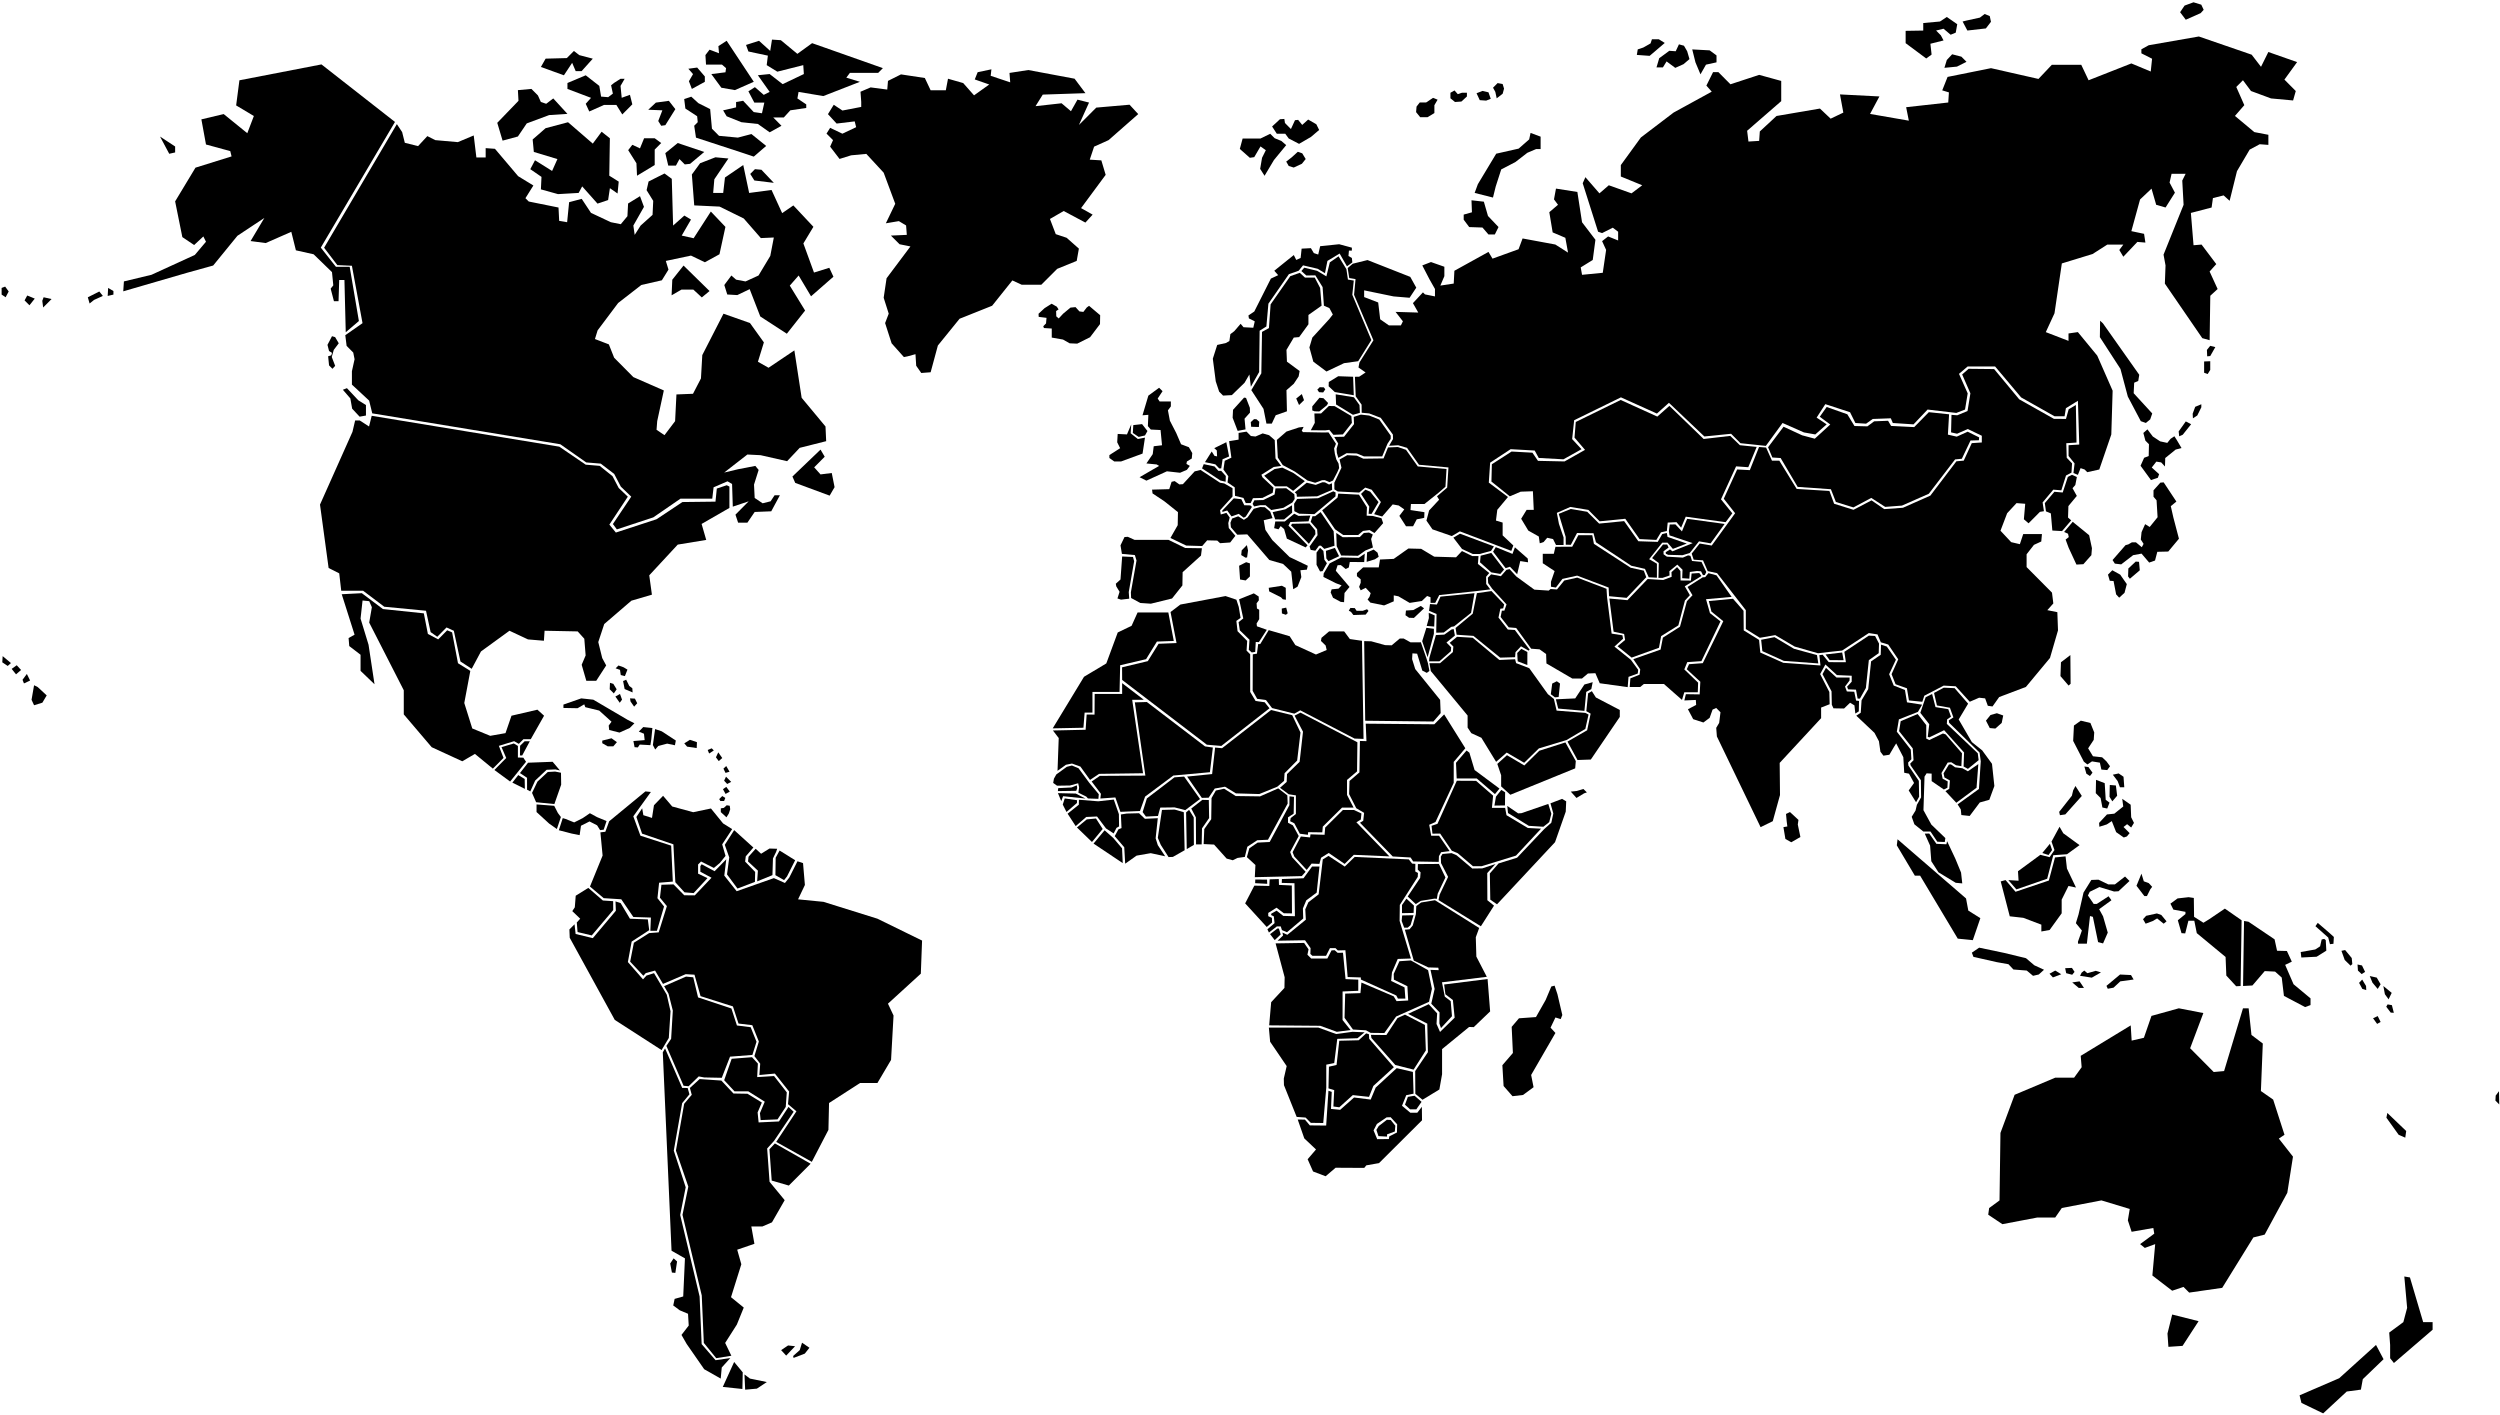 <?xml version="1.0" encoding="UTF-8"?>
<svg width="940px" height="532px" viewBox="0 0 940 532" version="1.1" xmlns="http://www.w3.org/2000/svg" xmlns:xlink="http://www.w3.org/1999/xlink">
    <!-- Generator: Sketch 46.2 (44496) - http://www.bohemiancoding.com/sketch -->
    <title>map</title>
    <desc>Created with Sketch.</desc>
    <defs></defs>
    <g id="Page-1" stroke="none" stroke-width="1" fill="none" fill-rule="evenodd">
        <g id="map" fill-rule="nonzero" fill="#000000">
            <g id="north-asia" transform="translate(466, 0)">
                <g id="jp" transform="translate(326, 152)">
                    <polygon id="Shape" points="7.2 52.98 2.32 58.57 3.18 59.92 5.57 60.21 10.06 56.74 13.22 56.16 16.09 59.53 18.29 58.76 19.15 55.48 23.26 55.38 27.28 50.56 25.18 42.56 24.22 38.32 26.32 36.59 21.54 29.37 20.3 29.47 17.72 32.36 17.72 34.77 18.87 36.12 19.25 42.48 16.29 46.14 14.57 45.08 13.23 48.07 12.94 50.86 13.99 52.5 13.32 53.75 11.12 51.92 9.59 51.92 8.25 52.69"></polygon>
                    <polygon id="Shape" points="15.43 9.44 13.9 10.79 14.67 13.68 16.01 15.03 15.91 19.46 14.19 20.13 12.85 23.12 16.77 28.51 19.35 27.64 19.83 26.29 17.06 23.79 18.78 21.57 20.6 21.86 22.03 23.4 22.13 20.22 26.05 17.04 28.25 16.46 26.43 13.38 25.57 12.03 24.14 12.99 22.9 14.53 20.22 13.95 17.45 12.12"></polygon>
                    <polygon id="Shape" points="29.86 6.45 27.18 10.21 27.37 12.04 28.71 11.46 31.86 7.51"></polygon>
                    <polygon id="Shape" points="33.4 0.96 32.44 3.56 32.54 5.29 34.17 4.23 35.7 1.15 35.7 0"></polygon>
                    <polygon id="Shape" points="2.23 62.42 0.6 64.06 1.27 66.37 2.7 66.47 3.66 71.48 4.81 72.73 6.82 70.9 7.68 67.62 5.19 64.06"></polygon>
                    <polygon id="Shape" points="11.03 59.15 8.26 61.75 8.16 64.74 8.83 65.61 12.56 62.43 12.27 59.25"></polygon>
                </g>
                <polygon id="kp" points="303.28 192.27 305.12 193.04 305.68 199.48 309.33 199.69 312.77 195.66 311.58 194.6 311.72 190.28 314.88 186.46 313.27 183.56 314.32 182.36 314.9 179.36 313.07 178.53 311.51 179.32 309.58 185.18 306.46 184.91 302.85 189.17"></polygon>
                <polygon id="kr" points="313.34 196.2 319.52 201.24 320.57 206.12 320.36 208.74 317.34 212.14 314.74 212.28 311.79 205.91 310.67 202.87 311.86 201.95 311.58 200.68 310.11 200.02"></polygon>
                <g id="ru" transform="translate(27, 0)">
                    <polygon id="Shape" points="237.76 10.8 240.45 13.06 242.36 12.27 242.92 9.1 239 6.39 236.42 8.09 230.14 8.66 230.14 11.49 223.52 11.6 223.52 16.23 231.26 21.99 233.28 20.52 232.83 16.45 237.77 15.21 236.76 13.29 234.97 11.48"></polygon>
                    <polygon id="Shape" points="317.73 77.01 321.25 78.02 324.77 72.45 322.76 68.65 323.51 65.36 328.79 65.36 327.53 67.89 328.03 77.01 320.49 95.75 321.24 99.8 320.99 106.64 335.06 127.15 337.82 127.91 338.07 111.2 340.83 108.67 337.81 102.09 340.32 99.3 334.79 91.96 331.77 92.21 330.77 80.06 338.56 78.03 339.06 74.48 343.08 73.47 345.34 75.5 348.1 64.36 352.87 56.26 356.64 54.23 359.91 54.48 359.91 50.68 354.63 49.67 347.34 43.59 350.86 39.54 347.84 32.7 350.35 30.17 353.37 34.22 360.91 37.01 369.2 37.77 370.21 34.23 365.94 29.93 370.71 23.35 359.9 19.55 357.14 25.12 353.62 20.56 333.77 13.72 314.92 17.01 312.16 18.53 312.16 20.05 316.18 22.08 315.68 26.89 308.39 23.85 292.31 30.18 289.55 24.36 278.49 24.36 273.46 29.68 255.62 25.63 239.29 28.92 237.28 33.98 239.79 34.74 239.54 38.54 223.71 40.31 224.72 45.37 210.14 42.84 213.66 36.26 198.83 35.5 200.09 42.34 195.32 44.62 191.3 40.82 174.97 43.61 168.69 49.43 168.44 52.97 164.42 53.22 163.92 49.17 176.74 38.03 176.74 30.43 168.45 28.15 157.64 31.69 153.12 27.13 151.11 27.13 148.6 32.19 150.61 34.47 136.28 42.32 123.97 51.69 116.43 62.07 116.43 66.37 124.47 69.66 120.45 72.7 111.91 69.66 108.39 72.7 103.11 66.62 102.1 68.9 107.88 87.13 109.39 87.64 113.41 85.61 115.42 87.13 115.42 90.42 111.65 88.9 109.39 90.67 110.9 93.96 109.64 102.57 101.85 103.33 101.35 100.54 105.87 97.75 106.88 90.15 101.85 83.57 100.09 72.18 92.05 70.91 91.3 74.96 92.81 76.99 89.54 79.78 90.8 87.38 95.57 89.41 96.58 94.98 91.8 91.94 79.49 89.66 77.98 93.71 68.18 97.25 66.67 94.72 53.85 101.81 53.6 106.62 48.57 107.38 50.08 103.84 50.08 100.3 45.05 98.53 41.78 99.8 44.54 105.12 46.55 108.66 46.55 111.45 42.78 110.69 42.03 109.93 38.26 113.98 40.27 117.52 31.73 117.27 34.49 120.82 33.74 122.34 29.22 122.34 25.95 120.06 25.2 113.73 19.92 111.7 19.92 109.17 30.98 111.45 37.01 111.96 39.52 108.16 37.26 104.11 21.18 97.78 15.63 99.16 13.73 100.79 14.32 104.54 16.68 104.95 16.13 110.85 23.41 127.95 18.15 136.29 17.79 138.17 20.46 140.05 18.05 141.64 16.45 141.67 16.75 149.02 18.96 152.15 18.99 155.19 21.82 155.45 26.15 157.1 30.73 163.4 30.78 165.06 29.29 167.61 32.71 167.42 36.04 168.38 40.54 174.75 51.62 175.76 51.14 183.34 47.32 186.61 48.11 187.89 44.34 191.94 43.34 195.74 45.6 199.03 52.89 201.56 55.91 199.79 75.26 207.13 76.01 205.1 71.99 201.3 71.99 196.49 69.48 195.73 69.98 191.68 74 186.87 66.79 181.47 67.29 173.96 75 168.89 84.05 169.4 85.56 172.19 94.86 172.7 101.65 168.9 98.13 165.1 98.88 158.01 116.47 149.4 130 155.5 134.52 151.45 147.84 164.11 157.89 163.1 161.41 166.64 170.96 167.65 177.24 159.04 185.28 162.59 189.55 163.35 193.82 159.55 190.05 157.02 193.32 151.96 202.62 155 204.63 159.05 208.65 159.3 211.16 157.53 217.95 157.28 218.7 159.05 226.49 159.56 231.77 153.99 242.58 155.26 245.85 153.99 246.85 147.91 243.58 140.57 246.85 137.78 257.15 137.78 266.95 149.43 279.51 156.52 283.28 156.52 283.78 153.48 288.3 150.69 288.8 167.15 284.78 167.4 284.78 171.45 287.04 174.24 286.62 177.86 288.29 178.55 289.3 176.02 290.81 176.53 291.81 177.54 296.33 176.53 300.85 163.36 301.35 146.9 295.57 133.73 288.28 124.87 284.76 125.38 284.76 128.17 276.22 124.88 279.49 117.79 282.25 99.05 293.81 95.51 299.34 91.97 305.37 91.97 303.86 94 305.37 96.53 310.65 90.96 313.67 91.21 313.17 87.92 308.39 86.91 311.66 75.01 315.97 70.93"></polygon>
                    <polygon id="Shape" points="296.64 120.59 296.55 126.76 304.29 138.71 307.06 149.11 311.94 158.36 313.85 159.03 315.48 157.68 316.24 155.46 309.26 147.85 309.45 143.9 310.98 143.23 311.36 140.92 297.69 121.56"></polygon>
                    <polygon id="Shape" points="244.49 21.31 241.01 20.41 239 22.56 238.1 25.5 242.81 25.05 246.4 23.24"></polygon>
                    <polygon id="Shape" points="244.94 8.09 246.73 11.48 253.69 10.69 255.6 8.2 255.15 6.05 253.24 5.26 251.45 6.62 246.29 7.75"></polygon>
                    <polygon id="Shape" points="45.82 36.79 47.54 37.48 46.33 39.56 46.33 42.51 43.75 44.07 41 44.07 39.45 42.16 39.62 40.08 40.83 38.52 43.24 38.52"></polygon>
                    <polygon id="Shape" points="82.49 49.98 81.97 52.41 78.01 55.88 69.57 57.79 62.68 69.24 61.47 72.54 68.36 74.28 69.39 70.12 71.46 63.7 76.8 60.92 81.28 57.45 84.55 56.06 86.27 56.06 86.27 51.38"></polygon>
                    <polygon id="Shape" points="60.28 75.31 64.93 75.83 66.48 81.21 70.44 85.37 69.06 88.15 66.65 88.15 64.41 85.55 59.42 85.38 57.35 82.6 57.35 80.69 60.45 79.82"></polygon>
                    <polygon id="Shape" points="52.36 34.88 52.36 36.96 54.08 38.35 56.49 38.18 58.56 36.27 58.56 34.88 56.67 34.88 55.12 35.4 53.91 34.01"></polygon>
                    <polygon id="Shape" points="62.18 35.06 63.39 37.66 65.8 37.83 67.52 37.14 66.66 34.71 64.42 34.19"></polygon>
                    <polygon id="Shape" points="71.99 31.59 70.1 31.24 68.38 32.98 69.24 34.54 69.76 36.97 72 35.24 72.52 33.33"></polygon>
                    <polygon id="Shape" points="132.95 16.15 130.71 14.76 128.13 14.76 127.61 16.32 124.86 17.88 122.79 18.57 122.45 20.65 127.27 21"></polygon>
                    <polygon id="Shape" points="138.28 16.67 137.07 19.27 134.66 19.1 130.87 21.88 129.84 25.35 132.25 25.35 133.63 23.09 136.9 25.52 140 24.13 142.24 22.22 141.38 19.27 140.17 17.19"></polygon>
                    <polygon id="Shape" points="143.28 18.58 144.49 23.44 146.38 27.95 148.45 24.31 152.41 23.44 152.41 20.84 149.83 18.93"></polygon>
                    <polygon id="Shape" points="334.68 1.76 331.76 0.86 328.4 2.1 326.72 4.59 328.85 7.42 334.46 4.93 335.58 3.69"></polygon>
                    <polygon id="Shape" points="338.04 130.03 336.8 131.57 336.9 133.98 338.05 133.88 339.96 130.51"></polygon>
                    <polygon id="Shape" points="335.75 135.91 335.75 140.15 337.09 140.63 338.05 139.09 338.05 135.82"></polygon>
                    <polygon id="Shape" points="4.61 149.72 3.11 149.57 0.41 152.8 0.41 154.31 1.31 154.66 3.06 154.71 5.96 152.34 6.36 151.53"></polygon>
                </g>
                <g id="cn" transform="translate(170, 138)">
                    <polygon id="Shape" points="25.4 30.07 21.94 38.77 17.17 38.52 12.14 49.53 16.41 54.97 7.61 67.12 3.09 66.36 0.07 70.16 0.82 72.44 4.34 72.69 6.1 76.74 9.62 77.5 20.43 91.43 20.43 98.52 25.71 101.81 31.49 100.8 38.78 105.1 47.58 107.63 51.85 107.12 56.63 106.61 66.68 100.03 69.95 100.54 71.2 103.51 73.97 104.34 77.74 109.91 75.23 115.48 76.74 119.28 81.01 120.8 81.76 125.36 86.79 125.87 87.54 123.59 94.83 119.79 99.35 120.04 104.63 125.86 108.15 124.34 110.41 124.59 111.42 127.38 113.18 127.63 115.69 124.09 125.74 120.29 134.79 109.4 137.81 99.02 137.56 92.18 133.79 91.42 136.05 88.89 135.55 84.84 126 75.22 126 70.41 128.76 66.87 131.52 65.6 131.77 62.81 124.73 62.81 123.47 66.61 120.2 65.85 116.18 61.55 118.69 54.97 122.21 51.17 125.48 51.42 124.98 57.24 126.74 58.76 131.01 54.46 132.52 54.21 132.02 50.92 136.04 46.11 139.06 46.36 140.82 40.79 142.88 39.7 143.09 36.23 141.09 34.13 140.92 28.65 144.77 28.4 144.52 14.27 141.82 15.89 140.81 19.51 136.3 19.5 123.23 12.15 113.79 0.77 104.21 0.67 101.77 2.79 104.87 9.89 103.79 16.55 99.93 18.15 97.76 17.98 97.6 24.57 99.86 25.08 103.88 23.31 109.16 25.84 109.16 28.37 105.39 28.62 102.37 35.2 99.61 35.45 89.81 48.36 79.51 52.92 72.47 53.43 67.7 50.14 60.91 53.69 53.62 51.41 51.86 46.6 39.55 45.84 33.02 35.21 30.26 35.21 28.04 30.28"></polygon>
                    <polygon id="Shape" points="114.83 130.17 112.44 130.84 110.72 132.96 112.15 135.75 114.25 135.94 116.64 133.82 117.21 131.03"></polygon>
                </g>
                <polygon id="mn" points="198.8 168.17 204.62 160.45 211.61 163.68 216.36 164.95 222.18 159.61 218.23 156.7 220.83 153.03 228.59 155.77 231.28 160.18 236.14 160.31 238.68 158.42 243.91 158.21 245.05 160.15 253.74 160.59 259.24 154.98 266.85 155.78 266.41 163.42 269.74 164.18 273.83 162.32 278.16 164.46 278.06 165.54 274.92 165.63 271.65 172.49 269.11 172.74 259.23 185.65 249.14 190.1 242.83 190.59 237.59 187.21 230.89 190.79 224.29 188.74 222.42 183.95 209.92 183.07 203.52 172.22 200.41 172.02"></polygon>
                <g id="sj" transform="translate(0, 44)">
                    <polygon id="Shape" points="13.26 7.96 11.61 6.3 7.95 8.08 1.23 8.08 0.17 12 3.94 15.33 5.59 15.09 7.95 11.05 9.95 12.48 8.53 15.33 7.82 19.49 9.47 22.1 13.01 16.16 17.61 10.57 15.84 9.03"></polygon>
                    <polygon id="Shape" points="15.26 0.83 12.31 3.56 14.08 6.29 17.26 6.29 18.56 8.07 22.45 10.09 26.93 7.48 30 4.87 28.94 2.73 25.87 0.95 23.63 2.97 22.1 1.07 20.92 1.19 19.39 4.52 17.15 2.26 16.91 0.72"></polygon>
                    <polygon id="Shape" points="21.98 13.07 19.62 15.21 17.62 16.75 18.56 18.41 20.45 19 23.52 17.57 24.94 15.79 23.64 13.65"></polygon>
                </g>
                <polygon id="kz" points="101.69 186.62 105.79 184.87 110.37 184.71 110.69 191.71 108.01 191.71 105.96 195.05 108.64 199.5 112.59 201.73 112.95 204.28 114.4 203.8 115.74 202.21 117.95 202.69 119.06 204.92 121.9 204.92 121.9 202.06 120.16 196.97 119.37 192.84 124.42 190.61 131.21 191.72 135.47 196.01 145.1 195.06 150.47 202.69 156.78 203.01 158.52 200.15 160.73 199.67 161.05 196.49 164.36 196.33 166.1 198.4 167.84 194.27 182.83 196.34 185.35 193 181.09 187.75 186.77 175.35 191.35 175.67 194.51 168.04 188.2 167.4 184.57 163.9 174.57 165.06 161.69 152.61 157.15 156.64 143.38 150.39 126.49 158.66 126.02 164.54 129.97 169.15 122.27 173.5 112.28 173.28 110.19 170.21 102.36 169.78 94.94 174.55 94.78 181.07"></polygon>
            </g>
            <g id="south-asia" transform="translate(633, 225)">
                <polygon id="lk" points="38.54 81.05 38.79 83.77 39.04 85.75 37.57 86 38.31 90.45 40.52 91.69 43.95 89.71 42.97 85.02 43.22 83.29 40.03 80.33"></polygon>
                <polygon id="in" points="28.98 86.01 33.56 83.77 36.28 73.93 36.16 61.85 51.74 45.03 51.74 41.04 54.95 39.79 54.83 35.18 51.37 28.45 53.35 24.84 57.68 28.83 63.24 29.08 63.24 31.32 61.51 33.19 61.88 34.19 64.85 34.31 65.47 37.67 66.34 37.67 68.57 33.68 69.68 23.22 73.39 20.6 73.51 16.99 72.03 14.12 69.68 14 60.48 20.08 61.06 23.99 54.6 23.97 52.32 21.18 51.08 21.34 51.5 25.22 37.53 24.22 28.87 20.36 28.41 15.61 22.64 12.03 22.57 4.66 18.61 0.13 9.51 1 10.5 4.96 14.96 8.57 7.25 24.35 2.09 24.74 1.24 26.64 6.32 31.34 6.07 36.09 0.88 36.01 0.32 38.37 4.63 38.18 4.75 40.05 1.66 41.67 3.64 45.41 7.47 46.66 9.82 44.92 10.93 41.81 12.29 41.19 13.9 42.81 13.41 46.8 12.3 48.67 12.55 51.91"></polygon>
                <g id="id" transform="translate(80, 90)">
                    <polygon id="Shape" points="59.68 7.4 57.37 16.08 44.84 20.31 41.09 15.91 39.27 16.41 42.67 29.53 47.76 30.1 54.55 32.67 54.55 35.24 57.66 34.67 62.19 28.4 62.19 23.27 64.74 18.14 67.57 18.71 64.17 11.58 63.65 6.99"></polygon>
                    <polygon id="Shape" points="109.93 22.34 105.76 22.81 103.08 24.77 104.19 27.01 108.73 27.85 108.73 28.69 105.86 31.02 107.25 35.87 108.64 35.96 109.84 31.2 112.06 31.2 112.99 35.86 123.82 44.82 124.1 51.82 127.8 55.83 129.47 55.74 129.84 31.02 123.55 26.64 117.62 30.65 115.49 31.96 111.97 29.72 111.88 22.63"></polygon>
                    <polygon id="Shape" points="67.53 32.11 69.79 34.88 68.32 39.04 68.32 39.83 71.66 39.83 72.84 29.43 73.92 29.73 75.88 39.23 77.75 39.73 79.52 35.67 77.75 29.53 76.28 26.86 80.9 23.49 79.82 22 75.4 24.87 74.22 24.87 72.06 21.7 72.75 20.31 76.39 18.53 81.89 20.21 83.56 20.11 87.69 16.25 86.02 14.57 82.19 17.54 79.73 17.54 76 15.76 73.35 15.86 70.4 20.61 68.53 28.83"></polygon>
                    <polygon id="Shape" points="92.19 13.5 90.32 18.05 93.27 21.91 94.25 21.91 95.53 19.34 96.22 18.45 94.94 17.06 93.07 16.37"></polygon>
                    <polygon id="Shape" points="97.99 28.45 93.96 29.34 92.78 30.63 93.76 32.31 96.41 31.32 98.08 30.33 100.54 32.31 101.62 31.42 99.66 29.04"></polygon>
                    <polygon id="Shape" points="0.48 0.57 0.2 2.85 6.99 14.26 8.97 14.26 23.12 37.93 28.78 38.5 31.61 30.23 27.08 27.38 26.23 22.82"></polygon>
                    <polygon id="Shape" points="31.17 41.32 28.42 43.2 29.01 44.78 37.76 46.76 42.18 47.55 44.05 49.53 49.06 49.93 51.42 51.91 53.58 51.41 55.55 49.63 51.91 47.95 48.77 45.28 40.61 43.3"></polygon>
                    <polygon id="Shape" points="84.14 51.42 79.03 55.68 79.52 56.77 81.68 56.37 84.23 53.99 89.24 53.3 88.26 51.62"></polygon>
                    <polygon id="Shape" points="69.69 50.72 69.1 51.91 73.52 52.6 76.96 50.62 75 50.03 71.86 50.92 70.68 49.93"></polygon>
                    <polygon id="Shape" points="59.77 49.93 57.61 51.12 58.89 52.51 62.03 51.32"></polygon>
                    <polygon id="Shape" points="63.5 49.04 63.89 50.92 66.15 51.51 67.03 50.42 66.05 48.93"></polygon>
                    <polygon id="Shape" points="68.91 53.99 66.16 54.39 68.62 56.47 70.58 56.47"></polygon>
                </g>
                <g id="sb" transform="translate(253, 137)">
                    <polygon id="Shape" points="0.43 0.65 0.58 2.93 1.97 4.25 3.28 3.44 2.11 1.01"></polygon>
                    <polygon id="Shape" points="2.18 6.31 1.01 7.56 2.25 9.84 3.71 10.28 3.64 8.74"></polygon>
                    <polygon id="Shape" points="5.03 4.99 6.05 7.49 8.02 9.84 9.11 8.08 7.65 5.58"></polygon>
                    <polygon id="Shape" points="10.14 8.74 10.72 11.83 12.11 13.74 13.28 11.32"></polygon>
                    <polygon id="Shape" points="11.74 15.65 11.23 16.53 12.91 18.74 14.08 18.81 13.35 15.94"></polygon>
                    <polygon id="Shape" points="8.02 20.05 6.27 20.86 7.8 22.99 9.11 22.25"></polygon>
                </g>
                <g id="pg" transform="translate(210, 121)">
                    <polygon id="Shape" points="0.76 0.29 0.39 24.73 3.91 24.54 8.54 19.13 12.43 19.32 14.93 21.56 15.76 28.46 23.72 32.66 25.76 31.91 25.76 29.39 19.37 24.07 16.22 16.79 18.72 15.58 16.87 11.57 13.17 11.48 12.24 7.19 2.43 0.57"></polygon>
                    <polygon id="Shape" points="30.89 7.03 29.94 7.25 29.36 9.82 27.54 11 22.07 11.96 22.29 14.02 28.05 13.73 31.7 11.45 31.48 7.48"></polygon>
                    <polygon id="Shape" points="28.48 1 27.6 2.25 32.41 6.51 33.07 9.01 34.38 8.86 34.53 6.29 33.07 4.97"></polygon>
                    <polygon id="Shape" points="37.38 11.51 38.62 14.96 40.81 17.09 41.47 16.5 41.25 14.22 38.77 11.21"></polygon>
                </g>
                <polygon id="tw" points="145.46 21.31 141.92 24.01 141.73 29.21 144.79 32.77 145.55 32.1"></polygon>
                <polygon id="mm" points="87.44 76.65 84.67 72.21 86.68 69.39 84.78 65.9 82.99 65.56 82.65 59.7 79.97 54.51 79.19 55.75 77.4 58.79 75.16 59.13 74.04 57.66 73.48 53.71 71.8 50.55 64.96 44.1 66.64 42.99 66.95 38.32 69.45 34.12 70.53 23.67 74.15 21.2 74.27 17.39 76.44 18.11 79.86 23.06 77.32 28.5 79.03 32.77 83.26 34.43 84.03 39.08 89.71 39.96 88.14 42.67 80.98 45.49 80.2 50.11 85.46 56.87 85.68 60.48 84.45 61.72 84.56 62.85 88.48 68.6 88.59 74.57"></polygon>
                <polygon id="th" points="88.03 43.47 91.27 47.64 91.27 52.71 92.39 53.27 97.54 50.79 98.55 51.13 104.7 58.23 104.48 63.08 102.47 62.74 100.68 61.61 99.34 61.72 96.99 65.66 97.44 67.8 99.34 68.81 99.23 71.18 97.89 71.86 93.3 68.7 93.3 65.88 91.4 65.77 90.62 67.01 90.22 79.63 93.19 85.05 98.45 90.12 98.23 91.59 95.43 91.48 92.86 87.65 90.17 87.65 86.81 84.94 85.8 82.12 87.25 79.75 87.75 77.61 89.33 74.81 89.26 68.37 85.4 62.79 85.24 62.11 86.49 60.85 86.2 56.42 81.06 49.91 81.66 46.16"></polygon>
                <g id="ph" transform="translate(141, 45)">
                    <polygon id="Shape" points="8.38 0.97 5.8 2.8 5.51 8.58 9.53 16.38 10.87 17.44 12.59 16.28 15.55 16.76 16.12 19.36 18.32 19.55 19.37 18.11 18.03 16.28 16.4 14.74 12.96 14.36 11.14 11.37 13.24 8.19 13.43 5.4 12 1.84"></polygon>
                    <polygon id="Shape" points="6.37 25.53 5.51 27.17 5.03 29.19 0.25 35.26 0.54 36.51 2.55 36.22 8.76 29.28"></polygon>
                    <polygon id="Shape" points="14.11 23.22 14.01 28.23 15.83 30.06 16.5 33.62 18.32 34.01 19.18 31.79 17.75 30.73 17.37 24.47"></polygon>
                    <polygon id="Shape" points="19.28 25.15 19.18 29.58 20.23 31.31 22.05 29.19 21.57 25.34"></polygon>
                    <polygon id="Shape" points="20.42 21.29 22.24 23.7 23.1 26.01 24.73 26.01 24.44 22.06 22.62 20.81"></polygon>
                    <polygon id="Shape" points="23.96 30.35 24.34 33.24 20.99 35.94 18.22 36.23 15.26 39.41 15.36 40.86 18.13 39.99 20.04 38.74 21.67 42.88 24.54 44.9 25.69 44.51 26.74 43.26 24.45 40.95 25.79 39.89 27.32 41.14 28.37 39.41 27.32 37.29 27.13 32.57"></polygon>
                    <polygon id="Shape" points="9.72 18.21 10.48 20.91 11.82 21.78 12.78 20.53 11.25 18.41"></polygon>
                </g>
                <polygon id="fj" points="306.62 185.29 305.38 186.95 305.28 188.82 306.72 190.28"></polygon>
                <polygon id="nc" points="264.64 193.47 264.29 195.26 268.9 201.69 271.38 202.76 271.73 200.26"></polygon>
                <polygon id="bn" points="137.77 92.25 134.89 95.74 137.25 96.48 138.58 94.62"></polygon>
                <g id="my" transform="translate(90, 85)">
                    <polygon id="Shape" points="0.71 3.45 2.72 7.96 3.17 13.82 5.86 17.99 12.35 21.93 14.81 22.16 14.36 18.1 12.23 12.92 9.11 6.29 8.85 7.45 5.09 7.28 2.39 3.4"></polygon>
                    <polygon id="Shape" points="32.14 20.92 35.16 24.41 46.74 20.4 49.03 11.56 54.19 11.19 58.91 7.77 52.79 3.31 51.39 0.86 48.37 6.43 49.48 9.63 47.64 12.3 44.17 11.41 35.76 17.58 35.98 21.15"></polygon>
                </g>
                <polygon id="np" points="29.19 15.56 29.65 19.83 37.73 23.49 50.68 24.45 50.19 21.32 41.54 18.94 34.2 14.57"></polygon>
                <polygon id="bt" points="53.4 21.08 54.95 23.2 60.19 23.24 59.66 20.34"></polygon>
                <polygon id="bd" points="53.57 26.11 52.26 28.48 55.66 34.94 55.76 39.98 56.38 41.33 60.37 41.4 62.63 39.23 64.27 40.22 64.6 43.29 65.91 42.47 65.99 38.55 64.89 38.42 64.2 35.09 61.42 34.99 60.73 33.14 62.43 30.87 62.46 29.75 57.52 29.75"></polygon>
                <polygon id="kh" points="98.48 72.47 102.57 76.84 110.18 71.2 110.85 62.3 106.92 65.01 104.88 63.87 102.11 63.5 100.56 62.41 99.81 62.45 97.78 65.78 98.11 67.32 100.17 68.47 99.92 71.6"></polygon>
                <polygon id="la" points="93.47 35.93 91.05 37.16 89.04 43.02 92.4 47.3 91.84 52.03 92.4 52.26 97.99 49.55 105.49 57.93 105.31 63.21 106.94 64.09 110.97 60.82 110.64 58.23 99.01 47.18 99.12 45.49 100.57 44.48 99.56 41.66 94.75 40.87"></polygon>
                <polygon id="vn" points="103.06 77.45 104.25 79.32 104.47 81.46 107.6 81.8 111.4 76.73 114.98 75.72 116.88 70.54 115.99 62.2 112.3 57.13 108.41 54.02 103.46 45.52 107.01 39.58 101.93 33.75 97.86 33.57 94.2 35.54 95.29 40.25 100.17 41.11 101.48 44.74 99.76 45.86 99.87 46.76 111.32 57.96 111.77 61.25 111.08 71.65"></polygon>
            </g>
            <g id="africa" transform="translate(395, 223)">
                <polygon id="tn" points="70.91 2.33 76.44 0.1 78.26 1.28 78.33 2.72 77.48 3.83 77.61 5.8 78.46 6.26 78.46 9.8 77.48 11.44 77.61 12.49 81.32 13.8 78.33 18.45 77.16 18.38 76.96 22.12 75.66 22.32 74.55 21.34 74.81 17.54 71.17 14 70.71 10.92 72.47 9.54"></polygon>
                <path d="M130.16,178.63 L122.26,185.93 L120.38,190.44 L114.12,189.66 L108.91,194.29 L105.45,193.95 L105.73,187.55 L104.5,187.12 L103.64,200.21 L97.5,200.15 L95.65,197.97 L92.94,197.94 L95.41,205.03 L99.82,209.2 L96.67,212.87 L98.71,217.47 L103.43,219.27 L107.19,216.07 L117.96,216.13 L118.73,215.17 L123.51,214.33 L139.68,198.23 L139.62,193.16 L137.89,195.4 L135.3,195.4 L132.15,192.76 L133.75,188.78 L136.5,188.22 L136.25,180.04 L130.16,178.63 L130.16,178.63 Z M126.37,197.13 L127.88,197.07 L130.33,199.73 L130.26,202.81 L127.39,204.26 L127.21,205.28 L122.83,205.33 L121.46,202.03 L122.71,199.61 L126.37,197.13 L126.37,197.13 Z" id="za"></path>
                <polygon id="ly" points="76.05 23.03 77.61 22.77 78.07 19.17 78.85 19.17 82.04 13.93 89.91 16.22 92.06 19.56 99.8 23.1 103.83 21.4 103.44 19.7 101.68 18 101.88 16.82 104.74 14.4 110.4 14.4 112.55 17.28 117.1 17.94 117.69 54.83 114.31 54.7 93.89 44.08 91.68 45.33 83.29 43.23 81.01 40.22 77.69 39.76 76 36.75"></polygon>
                <polygon id="dz" points="69.88 2.49 65.8 1.12 48.82 4.31 45.12 7.12 47.38 18.79 40.63 19.06 36.57 25.59 26.9 27.91 26.93 32.66 58.78 57.01 64.21 57.47 82.32 43.32 80.51 41.04 77.11 40.58 75.07 37.16 75.07 23.01 73.71 21.64 73.94 17.99 70.32 14.34 69.87 10.46 71.45 9.32 70.77 5.21"></polygon>
                <polygon id="bi" points="132.21 121.21 136.48 121.12 135.37 124.86 134.29 125.8 132.97 125.8 132.03 123.27"></polygon>
                <polygon id="tz" points="146.57 146.42 164.04 144.28 160.11 136.68 159.9 129.4 161.17 125.92 144.55 115.48 139.34 116.34 137.53 117.68 137.37 120.73 136.2 124.96 134.98 126.41 133.23 126.57 136.58 138.18 142.05 140.75 145.82 140.86"></polygon>
                <polygon id="cf" points="91.66 99.05 96.32 104.09 98.16 101.71 101.09 101.83 101.72 99.51 104.6 97.71 110.58 101.83 114.03 98.41 127.42 99 115 86.18 116.67 85.14 116.9 82.88 114.08 81.55 109.94 81.55 103.27 88.16 103.04 90.88 97.75 90.71 97.58 91.87 94.13 91.52 91.02 97.43"></polygon>
                <polygon id="cd" points="85.38 130.71 95.69 130.53 97.78 133.5 97.7 135.69 98.47 136.39 103.59 136.39 105.06 133.5 107.15 133.5 108 134.36 110.87 134.28 111.72 144.36 116.68 144.52 116.68 145.3 130.01 151.31 130.63 152.48 133.42 152.48 133.11 148.26 128.07 145.84 128.38 142.64 130.55 137.56 135.51 137.4 131.25 123.26 131.33 117.25 138.07 106.71 138.15 105.23 137.14 104.68 137.18 101.82 135.95 101.71 134.71 100.13 114.36 99.21 110.63 102.84 104.52 98.82 102.37 100.14 100.81 113.27 96.95 116.25 95.79 118.89 96 122.8 89.04 128.49 87.19 127.65 87.44 128.74"></polygon>
                <polygon id="zm" points="110.55 159.7 113.72 164.1 118.63 164.4 120.37 165.36 125.51 165.42 129.94 159.21 142.32 153.67 143.4 148.79 141.96 141.8 135.5 138.12 131.19 138.42 129.04 143.18 129.1 145.35 134.18 147.82 134.48 153.19 130.11 153.43 129.03 151.62 116.89 146.44 116.53 150.42 110.79 150.6"></polygon>
                <polygon id="eg" points="117.93 18.06 120.6 18.13 125.8 19.57 128.27 19.64 131.33 17.08 132.76 17.08 135.36 18.52 138.65 18.52 139.24 18.48 141.32 24.46 141.91 26.39 142.46 29.28 141.48 30 139.79 29.15 137.84 22.79 136.08 22.66 135.95 24.82 137.12 28.56 146.49 40.16 146.69 45.14 143.96 48.29 118.32 48"></polygon>
                <polygon id="rw" points="133.82 114.9 136.63 117.49 136.51 120.26 132.15 120.35 132.15 117.29"></polygon>
                <polygon id="ke" points="146.83 101.52 149.49 106.71 146.3 113.4 145.88 115.43 161.81 125.28 166.75 117.52 164.25 115.49 164.2 105.27 167.33 101.85 162.34 103.51 158.57 103.56 152.67 98.58 150.81 97.78 147.36 98.1 146.75 99.12"></polygon>
                <polygon id="mw" points="143.16 154.4 146.27 157.65 146.21 161.81 146.81 163.56 150.94 159.1 150.46 153.43 148.25 151.74 146.28 141.79 142.87 141.67 144.42 148.84"></polygon>
                <polygon id="mz" points="137.17 188.28 139.86 190.51 146.2 186.65 147.22 180.92 147.22 171.46 157.39 163.14 159.13 163.2 165.29 157.29 164.33 145.11 148 147.17 148.48 150.85 151.29 153.02 151.95 159.65 146.45 165.02 145.13 162.01 145.37 158.03 142.2 154.59 134.42 158.21 141.66 161.89 141.9 172.62 137.11 179.73"></polygon>
                <polygon id="zw" points="120.66 167.3 129.63 177.43 136.51 179.18 141.12 171.95 140.76 162.37 133.28 158.51 130.47 159.78 126.28 166.17 120.48 166.11"></polygon>
                <polygon id="na" points="92.55 196.96 95.9 197.2 97.87 199.19 102.54 199.25 103.68 185.99 103.68 177.31 106.67 176.71 107.81 167.61 115.41 167.37 118.1 165.14 113.55 164.96 107.39 165.8 100.75 163.39 82.09 163.39 82.57 168.69 88.79 177.85 87.71 182.55 87.77 185.02"></polygon>
                <polygon id="bw" points="104.51 186.23 106.66 186.89 106.36 193.04 108.57 193.34 113.65 188.76 119.75 189.42 121.37 185.32 129.09 178.27 119.82 167.6 119.7 165.85 118.68 165.55 115.87 168.14 108.57 168.32 107.55 177.42 104.68 178.08"></polygon>
                <polygon id="sz" points="136.87 189 134.36 189.42 133.28 192.37 135.2 194.12 137.53 194.12 139.5 191.29"></polygon>
                <polygon id="ls" points="123.41 200.39 126.46 198.04 127.9 198.1 129.64 200.27 129.46 202.44 126.53 203.52 126.53 204.36 123.3 204.18 122.52 201.83"></polygon>
                <g id="ao" transform="translate(82, 126)">
                    <polygon id="Shape" points="0.55 2.23 2.29 4.49 4.54 2.36 3.88 0.15 3.32 0.11"></polygon>
                    <polygon id="Shape" points="2.62 5.71 6.03 18.44 5.95 22.46 0.96 27.82 0.21 36.53 19.41 36.7 25.65 38.96 30.8 38.29 27.8 34.53 27.81 23.79 33.71 23.54 33.71 19.35 28.92 19.15 27.96 9.23 25.94 9.26 24.85 8.28 23.66 8.34 22.08 11.4 16 11.4 14.59 9.98 15.01 7.97 13.35 5.54"></polygon>
                </g>
                <polygon id="ug" points="134.3 114.09 137.33 116.93 139.23 115.72 144.37 114.88 145.25 114.97 145.58 113.02 148.48 106.92 146.04 101.84 138.13 101.89 138.08 103.98 139.14 105 138.98 107.09"></polygon>
                <polygon id="mg" points="188.3 147.92 186.17 152.98 182.52 159.42 176.13 159.88 173.39 163.1 173.85 172.92 169.89 177.52 170.35 185.34 173.7 189.17 177.66 188.71 181.62 185.79 180.71 181.19 189.84 165.39 188.01 163.4 189.84 159.57 191.82 160.18 192.43 158.65 190.6 150.83 189.53 147.61"></polygon>
                <polygon id="ma" points="44.29 7.28 32.74 7.28 30.48 12.3 25.27 14.81 20.97 26.45 12.59 31.47 0.82 50.86 12.37 50.63 12.82 44.93 15.76 44.93 15.76 37.17 25.95 37.17 26.18 27.13 35.92 24.85 40 18.23 46.34 18"></polygon>
                <polygon id="mr" points="0.9 51.66 3.08 54.51 2.63 66.83 5.8 64.55 8.06 64.09 11.23 65.23 14.85 70.25 18.25 67.97 34.78 67.74 30.7 40.13 35.08 40.11 26.92 33.86 26.93 37.92 16.6 37.93 16.55 45.68 13.58 45.67 13.2 51.39"></polygon>
                <g id="sn" transform="translate(1, 64)">
                    <polygon id="Shape" points="5.12 1.32 1.18 4.18 0.28 5.78 5.68434189e-14 7.38 1.45 8.42 6.29 8.35 9.4 7.51 9.75 9.04 9.47 11.06 12.44 12.52 13.06 13.22 17 13.36 17.14 11.62 13.54 7.3 9.53 1.87 7.04 0.83"></polygon>
                    <polygon id="Shape" points="1.79 11.22 3.03 14.23 3.72 12.37 12.13 13.25 8.49 11.38"></polygon>
                </g>
                <polygon id="gm" points="2.89 73.34 2.76 74.45 9.68 74.35 10.03 73.32 9.88 72.28 7.89 73.09"></polygon>
                <polygon id="gw" points="4.6 79.53 6 82.3 9.93 78.92 9.97 77.88 5.34 77.21"></polygon>
                <polygon id="gn" points="6.42 82.94 9.46 87.62 13.42 84.18 17.48 84 20.86 88.49 23.73 90.38 24.81 88.28 25.77 87.74 25.7 83.12 23.79 77.64 17.93 78.29 10.68 77.71 10.64 79.57"></polygon>
                <polygon id="sl" points="9.93 88.13 15.58 93.59 19.61 88.7 17.09 84.75 13.62 85.1"></polygon>
                <polygon id="lr" points="16.17 94.19 27.15 101.53 26.89 95.97 23.57 92.06 20.33 89.19"></polygon>
                <polygon id="ci" points="28.07 101.75 32.35 98.72 37.67 97.79 43.1 98.96 40.33 94.77 39.52 92.21 40.33 84.64 35.48 84.87 33.28 82.77 28.66 82.89 26.46 83.24 26.69 88.36 25.53 88.83 24.14 91.39 27.72 95.58"></polygon>
                <polygon id="ml" points="15.46 70.84 18.54 68.73 35.66 68.63 31.7 41.09 36.22 40.96 58.09 57.65 61.03 58.07 59.92 67.35 46.17 68.6 35.56 76.52 33.63 81.94 26.26 82.25 24.38 76.84 18.73 77.24 18.95 75.47"></polygon>
                <polygon id="bf" points="46.59 69.28 50.23 68.99 56.2 77.43 50.66 81.61 46.65 80.58 41.26 80.65 40.39 83.81 35.87 84.03 34.63 82.34 36.23 77.2"></polygon>
                <polygon id="ne" points="56.89 77 59.44 76.94 61.74 73.49 65.6 72.8 69.71 75.31 78.48 75.56 85.26 72.8 87.81 70.61 88 67.73 92.73 62.96 93.98 52.43 90.87 45.91 82.91 43.97 64.49 58.33 61.88 58.08 60.76 68.05 51.36 68.99"></polygon>
                <polygon id="gh" points="40.34 92.05 41.46 94.68 44.38 99.26 46 99.2 50.42 96.69 50.11 82.4 46.69 81.4 41.9 81.53"></polygon>
                <polygon id="tg" points="51.22 96.25 53.9 94.68 53.84 84.33 52.1 81.51 50.98 82.45"></polygon>
                <polygon id="bj" points="54.71 94.49 56.83 94.49 56.95 88.47 59.63 84.58 59.51 77.81 57.08 77.75 52.91 81.01 54.65 84.33"></polygon>
                <polygon id="ng" points="57.57 94.37 61.49 94.56 66.22 99.83 68.52 100.46 70.32 99.58 73.06 99.2 73.99 95.38 77.72 92.93 81.76 92.74 89.16 79.13 89.04 76.06 85.62 73.43 78.78 76.44 69.63 76.31 65.27 73.55 62.16 74.24 60.54 77.06 60.42 85.02 57.81 88.72"></polygon>
                <polygon id="td" points="88.79 71 88.92 68.05 93.66 63.44 94.93 52.12 91.77 46.08 93.98 44.95 115.38 56.1 115.25 67.04 111.48 70.25 111.48 75.89 113.95 80.67 109.59 80.67 102.37 87.81 102.18 89.97 96.85 89.9 96.78 90.88 93.74 90.48 91.66 86.55 90.1 85.78 90.3 84.58 92.26 83.08 92.26 76.06 89.55 75.64 86.28 73.21 88.79 71"></polygon>
                <polygon id="sd" points="116.15 67.43 116.33 55.6 118.79 55.67 118.51 49.1 144.31 49.33 148 45.61 155.96 58.34 151.6 63.48 151.6 71.33 144.74 86.08 142.38 87.12 143.13 91.23 146.07 91.23 150.06 97.02 146.86 97.43 146.04 98.92 145.96 101.07 136.36 100.9 135.38 99.41 128.67 99.03 116.35 86.35 117.58 85.61 117.91 82.63 114.96 80.89 112.27 75.58 112.42 70.64"></polygon>
                <polygon id="cm" points="73.82 99.28 77.04 102.24 76.81 106.82 94.47 106.41 95.91 104.79 90.85 99.34 90.1 97.37 93.32 91.34 91.13 87.34 89.29 86.35 89.29 84.32 91.42 82.93 91.54 76.61 89.85 76.42 89.82 79.74 82.4 93.59 77.86 93.82 74.75 95.96"></polygon>
                <polygon id="er" points="152.71 69.7 152.46 63.81 156.42 59.19 157.49 60.01 159.44 66.53 168.8 73.5 167.1 75.59 160.25 69.7"></polygon>
                <polygon id="dj" points="167.48 76.54 166.91 79.9 170.87 79.84 170.93 74.9 169.48 74.01"></polygon>
                <polygon id="et" points="145.49 86.76 152.77 70.56 160 70.6 166.41 76.17 165.96 80.76 170.93 80.76 171.44 83.52 179.48 88.33 184.44 88.58 175.01 98.71 162.06 102.7 158.85 102.7 153.13 97.82 150.87 96.87 146.49 90.42 143.6 90.46 143.26 87.5"></polygon>
                <g id="so" transform="translate(165, 77)">
                    <polygon id="Shape" points="22.97 2.05 27.34 0.37 28.89 1.3 28.72 5.18 24.69 16.66 2.88 40.02 0.35 38.28 0.18 28.42 3.46 24.65 10.42 22.5 20.63 11.72 23.3 9.34 24.05 5.86"></polygon>
                    <polygon id="Shape" points="6.74 3.04 10.82 5.82 12.03 5.76 22.16 2.28 23.31 5.99 22.5 9.12 20.31 10.86 14.84 10.51 7.01 5.7"></polygon>
                </g>
                <polygon id="ga" points="82.39 107.63 82.27 110.12 76.63 110 73.18 116.67 81.29 125.54 83.3 123.86 83.24 122.12 81.86 121.48 81.86 120.26 84.97 118.29 87.73 120.38 90.78 120.44 90.72 109.95 85.89 109.72 85.83 107.52"></polygon>
                <polygon id="gq" points="76.99 107.69 76.93 109.08 81.47 109.31 81.41 107.74"></polygon>
                <polygon id="cg" points="87 107.52 86.94 108.97 91.72 109.09 91.89 121.5 87.52 121.38 84.99 119.41 83.03 120.51 82.94 121.06 83.95 121.55 84.24 124.1 81.54 126.42 82.12 127.64 85.11 125.32 86.55 125.32 87.01 126.71 88.91 127.52 95.01 122.36 94.89 118.59 96.16 115.52 100.07 112.62 101.12 102.81 98.34 102.82 95.12 107.23"></polygon>
            </g>
            <g id="australia" transform="translate(747, 379)">
                <g id="nz" transform="translate(117, 100)">
                    <polygon id="Shape" points="40.02 0.96 41.08 12.76 39.66 18.12 34.34 22.05 34.69 26.7 34.69 31.7 36.11 33.49 50.66 20.98 50.66 18.12 47.11 18.12 42.14 1.32"></polygon>
                    <polygon id="Shape" points="29.38 26.7 32.22 32.06 24.41 39.57 23.7 43.5 18.38 44.21 9.51 52.43 1.35 48.5 0.64 45.64 15.54 39.21"></polygon>
                </g>
                <g id="au">
                    <polygon id="Shape" points="5.17 46.98 4.82 72.36 0.92 75.22 0.57 77.72 5.89 81.29 19.02 78.79 25.76 78.79 28.24 75.21 43.14 72.35 53.78 75.57 53.07 79.86 54.49 84.15 62.65 82.72 63 84.86 57.68 88.79 59.45 90.22 63.35 88.79 62.29 100.59 69.74 106.31 74 104.88 76.13 107.02 88.55 105.23 100.26 86.28 104.52 85.21 113.03 69.48 115.16 55.9 109.84 49.11 111.97 47.68 107.71 34.45 103.1 31.23 103.81 13.36 99.55 10.14 98.49 0.13 96.36 0.13 89.26 23.72 85.36 24.08 76.49 15.14 81.46 1.91 72.24 0.12 61.95 2.98 59.11 11.2 54.5 12.27 54.15 6.55 35.35 17.99 35.7 22.28 32.86 26.21 25.76 26.21 10.5 32.64"></polygon>
                    <polygon id="Shape" points="69.74 115.26 67.97 122.41 68.32 127.41 73.64 127.05 79.67 117.76"></polygon>
                </g>
            </g>
            <g id="south-america" transform="translate(185, 278)">
                <g id="fk" transform="translate(108, 226)">
                    <polygon id="Shape" points="5.95 2.18 3.32 1.89 0.7 3.65 2.6 5.71"></polygon>
                    <polygon id="Shape" points="8.57 0.86 7.7 3.65 5.22 5.85 5.37 6.58 9.6 4.96 11.35 2.76"></polygon>
                </g>
                <g id="cl" transform="translate(64, 116)">
                    <polygon id="Shape" points="27.04 118.1 22.77 127.48 30.14 128.26 30.27 122.01"></polygon>
                    <polygon id="Shape" points="25.59 116.63 22.38 120.18 21.99 124.35 15.78 120.83 9.18 111.32 7.24 107.93 9.96 104.41 9.7 99.98 6.6 98.68 4.14 96.86 4.66 94.38 7.89 93.47 8.54 79.14 3.5 76.27 0.21 1.68 1.06 0.2 7.5 15.05 9.56 15.09 10.23 17.46 7.49 20.78 4.34 38.65 8.82 52.41 6.75 62.83 14.05 93.47 14.82 111.39 20.05 117.44"></polygon>
                    <polygon id="Shape" points="4.28 79.14 2.99 81.09 3.64 84.48 4.93 84.61 5.58 80.31"></polygon>
                </g>
                <polygon id="uy" points="106.36 151.93 104.31 154.12 105.16 165.9 111.6 167.77 119.79 159.56"></polygon>
                <polygon id="bo" points="64.71 92.79 72.94 89.2 75.66 89.46 77.47 97.02 90.01 101.19 92.08 107.58 97.25 108.23 99.45 113.7 97.9 118.65 89.49 119.3 86.39 127.25 79.79 127.12 77.72 126.73 73.91 130.43 72.03 130.25 65.56 115.26 67.35 112.58 67.98 101.98 66.38 95.67"></polygon>
                <polygon id="pe" points="31.03 69.52 29.09 71.48 29.22 74.61 46.16 105.49 63.75 116.83 66.47 112.27 67.12 102.24 65.7 95.99 60.91 87.91 58.06 88.82 56.77 90.25 51.08 83.73 52.5 76.04 59.1 71.74 58.58 67.7 51.86 67.44 48.37 61.58 46.43 60.93 46.56 64.45 37.9 74.74 31.43 73.18"></polygon>
                <polygon id="ec" points="36.2 55.85 31.47 58.79 31.13 63.15 30.18 64.58 33.16 67.44 31.87 68.85 32.17 72.45 37.5 73.72 45.57 64.17 45.55 60.84 41.68 60.59"></polygon>
                <polygon id="gf" points="108.13 41.8 113.98 45.45 110.92 51.53 109.81 52.93 106.56 51.06 106.65 44.51"></polygon>
                <polygon id="sr" points="99.13 41.14 101.17 43.01 104.33 41.05 107.21 41.14 106.84 42.26 105.63 44.78 105.44 51.05 99.69 53.39 99.97 49.37 96.26 45.91 96.45 44.13"></polygon>
                <polygon id="gy" points="91.05 34.13 98.27 40.67 95.4 43.99 95.17 45.96 98.94 49.85 98.85 53.59 92.29 56.09 88.36 50.78 89.2 44.4 87.52 39.65"></polygon>
                <polygon id="br" points="120.24 158.85 126.49 146.83 126.72 136.73 138.38 129.21 144.91 129.21 150.04 120.52 150.97 103.84 148.87 99.38 161.23 88.1 161.7 75.65 144.91 67.43 124.63 61.09 115.07 60.15 117.64 54.75 116.94 46.53 114.85 45.84 111.76 51.98 110.14 54.01 105.98 52.17 91.99 57.1 87.33 51.23 88.08 45.1 83.68 49.58 78.82 46.96 78.33 47.65 78.34 49.78 82.53 52.03 76.24 58.66 72.27 58.62 68.25 54.53 63.7 54.67 63.14 59.53 65.75 62.7 62.67 72.57 59.07 72.85 53.34 76.47 51.94 83.58 56.91 88.9 57.82 87.87 61.31 86.93 64.29 91.95 72.82 88.29 76.13 88.48 78.41 96.55 90.58 100.41 92.68 106.85 97.86 107.47 100.33 113.62 98.66 119.09 100.84 121.95 100.52 126.21 106.36 125.66 111.71 132.42 111.29 137.17 114.46 139.85 106.86 151.36"></polygon>
                <polygon id="ve" points="56.46 25.92 56.9 28.51 60.15 29.54 60.89 24.77 64.32 21.22 67.75 25.24 75.64 27.39 82.32 25.99 86.87 31.6 90.3 33.75 86.54 39.48 87.8 43.82 85.65 46.48 83.42 48.35 78.59 45.92 77.48 47.04 77.48 50.5 81.01 52.18 78.41 54.99 75.81 57.8 72.38 57.52 68.93 53.73 68.2 39.47 56.42 35.45 54.28 29.18"></polygon>
                <polygon id="co" points="59.73 19.78 57.67 19.57 44.05 30.8 42.61 34.75 40.75 34.96 41.58 43.69 36.83 55.34 41.99 59.71 48.6 60.13 53.14 66.79 59.74 67 59.53 71.99 62 71.99 64.68 62.84 62.2 59.72 62.82 53.9 67.98 53.48 67.36 39.96 55.8 36.22 53.12 28.94"></polygon>
                <polygon id="pa" points="26.59 29.61 25.13 34.17 29.95 35.42 32.94 36.01 33.45 32.48 36.66 30.86 39.51 32.33 40.63 34.12 41.99 33.96 43.06 30.71 39.5 29.24 36.8 27.77 34.1 29.61 30.89 31.23 27.61 29.91"></polygon>
                <polygon id="cr" points="23.38 24.98 24.77 27.7 25.9 29.2 24.38 33.71 21.48 31.67 16.74 27.33 16.74 24.46"></polygon>
                <polygon id="ni" points="23.74 12.11 25.93 12.55 26 17.04 23.45 24.32 16.58 23.64 15.05 20.13 17.09 15.87 20.96 12.27"></polygon>
                <polygon id="hn" points="13.55 8.78 22.79 8.43 25.53 11.69 23.82 11.3 20.53 11.44 16.23 15.48 14.39 19.57 13.18 18.93 13.17 14.45 10.51 12.67"></polygon>
                <polygon id="sv" points="7.65 16.27 12.35 18.61 12.28 14.9 9.87 13.43"></polygon>
                <polygon id="bz" points="10.56 2.4 10.51 6.05 11.35 6.05 14.21 0.71 12.27 0.71"></polygon>
                <polygon id="gt" points="0.88 11.52 6.81 15.86 12.79 8.43 11.77 6.89 9.73 6.82 9.73 2.47 8.2 1.54 3.57 2.92 5.34 7"></polygon>
                <polygon id="py" points="97.76 119.51 99.96 121.91 99.7 126.99 106.04 126.6 110.83 132.73 110.44 138.2 107.34 142.89 101 143.15 100.74 140.54 102.55 136.24 96.34 132.33 91.17 132.33 87.29 128.16 90.11 120.1"></polygon>
                <g id="ar" transform="translate(69, 127)">
                    <polygon id="Shape" points="42.47 11.2 44.41 13.02 37.04 23.97 34.45 26.84 35.35 39.35 41.04 46.26 36.26 54.6 32.64 56.16 28.5 56.16 29.66 62.67 23.19 64.89 24.74 70.36 20.86 82.74 25.65 86.65 23.06 93.03 18.66 99.94 20.99 104.76 15.3 105.67 10.64 99.94 9.86 82.09 2.62 51.77 4.81 41.17 0.15 27.62 3.25 10.03 6.1 6.64 5.4 4.07 9.06 0.73 17.22 1.29 21.78 6.16 27.05 6.25 32.45 9.55 30.86 13.27 31.24 17.03 38.89 16.67"></polygon>
                    <polygon id="Shape" points="25.92 111.79 26.18 117.52 30.58 117.13 34.33 114.65 27.99 113.35"></polygon>
                </g>
            </g>
            <g id="caribbean" transform="translate(211, 250)">
                <polygon id="ag" points="56.6 31.37 55.1 31.99 55.63 33.32 57.39 32.17 57.04 31.81"></polygon>
                <polygon id="gp" points="59.07 32.88 58.19 34.75 59.25 36.17 60.57 35.02"></polygon>
                <polygon id="dm" points="62.07 38.03 61.01 39.01 61.8 40.61 63.3 40.17"></polygon>
                <polygon id="mq" points="61.98 42.03 61.27 43.54 62.42 44.78 63.92 43.98"></polygon>
                <polygon id="lc" points="62.07 45.85 60.84 46.74 61.81 48.52 63.4 47.63"></polygon>
                <polygon id="gd" points="60.57 49.31 59.42 50.46 59.86 51.17 61.27 51.17 61.71 50.01"></polygon>
                <polygon id="tt" points="62.24 52.78 61.18 53.76 60.03 53.94 60.03 55.36 62.15 57.31 63.03 55.89 63.56 54.29 63.38 52.96"></polygon>
                <polygon id="do" points="43.11 28.44 37.82 24.98 35.32 24.13 34.48 30.13 35.36 31.82 36.51 30.49 39.86 29.6 42.77 30.22"></polygon>
                <polygon id="ht" points="30.86 23.38 34.3 23.74 33.89 27.96 33.55 30.18 29.54 29.96 28.83 31.03 27.6 30.94 27.16 28.63 31.39 28.28 31.13 25.88 29.19 25.08"></polygon>
                <polygon id="cu" points="0.85 14.92 0.85 16.19 6.17 16.29 8.68 14.83 9.07 15.9 14.29 17.17 18.93 21.36 17.87 22.82 18.06 24.48 21.93 25.45 25.8 23.7 27.54 21.95 25.03 20.68 12.08 13.08 7.54 12.59"></polygon>
                <g id="bs" transform="translate(18, 0)">
                    <polygon id="Shape" points="1.61 7.13 0.35 6.74 0.25 9.17 1.8 10.73 2.86 9.17"></polygon>
                    <polygon id="Shape" points="4.12 10.93 2.38 11.9 4.02 14.24 4.89 13.07"></polygon>
                    <polygon id="Shape" points="9.73 12.68 7.89 12.58 8.08 13.75 9.43 15.7 10.59 14.43"></polygon>
                    <polygon id="Shape" points="8.86 10.35 5.86 9.08 5.28 6.06 6.44 5.57 7.6 7.91 8.76 8.79"></polygon>
                    <polygon id="Shape" points="5.96 4.21 4.41 3.82 4.12 1.87 2.48 1.29 3.54 0.22 5.47 0.9 6.92 1.78"></polygon>
                </g>
                <polygon id="jm" points="18.93 27.59 15.45 28.47 15.45 29.44 17.48 30.61 19.61 30.61 20.96 29.05"></polygon>
            </g>
            <g id="north-america" transform="translate(0, 14)">
                <g id="ca" transform="translate(121, 0)">
                    <polygon id="Shape" points="28.22 32.66 30.21 35.67 31.21 39.69 36.19 40.94 39.68 37.18 42.67 38.69 51.14 39.44 57.12 36.93 58.12 45.21 61.61 45.21 61.61 41.7 65.1 41.95 73.82 52.24 79.55 55.75 76.56 60.52 77.81 61.77 89 64.03 89.25 69.05 92.24 69.55 92.99 62.02 97.72 60.77 101.21 66.04 108.68 69.55 112.42 70.3 114.91 67.29 115.16 62.52 119.64 59.76 121.13 63.78 117.14 70.81 117.64 74.32 119.88 70.81 124.36 66.79 124.61 61.52 122.12 57.5 122.87 54.24 128.85 51.23 131.59 53.24 132.09 70.81 136.32 67.05 138.81 68.56 135.32 74.58 139.8 75.58 146.28 65.54 151.76 71.31 149.52 81.6 144.04 84.61 138.81 82.1 129.35 84.11 130.35 87.37 127.86 91.39 120.14 93.15 111.42 99.93 103.7 110.22 102.7 113.48 107.93 115.49 109.92 120.51 117.14 127.79 128.6 132.81 126.11 144.35 125.86 147.61 128.85 149.62 132.84 144.35 133.34 134.31 139.57 134.06 142.56 128.29 143.06 119.51 151.03 103.95 160.99 107.46 166.22 114.74 163.98 122.02 167.97 124.28 177.68 117.75 180.42 135.57 189.39 146.36 189.64 151.88 179.68 154.39 174.95 159.41 164.99 157.15 160.01 156.9 151.29 163.68 156.52 162.43 163 161.18 164.25 162.69 162.51 168.21 162.76 173.23 165.75 175.24 168.74 174.49 170.24 172.23 172.23 172.23 168.99 178.25 162.76 178.5 160.02 182.52 156.53 182.52 155.53 179.51 160.51 174.49 154.53 176.5 154.26 167.97 152.54 166.97 147.31 169.23 146.81 173.5 134.85 173.5 124.64 180.53 110.94 185.05 109.45 183.04 116.35 172.74 112.43 168.97 109.94 164.19 104.87 160.32 99.43 159.87 89.68 153.04 18.97 141.42 17.8 136.63 11.32 130.61 11.32 125.59 12.32 121.07 11.82 118.56 9.33 116.05 8.83 112.03 15.31 107.51 11.32 85.93 5.84 85.68 0.86 79.15"></polygon>
                    <polygon id="Shape" points="3.83 112.41 2.13 115.67 2.72 117.98 3.83 118.67 3.57 119.61 2.38 119.95 2.72 123.38 4 124.67 5.02 123.56 3.74 120.22 4.5 117.56 6.37 115.07 5.01 112.76"></polygon>
                    <polygon id="Shape" points="9.45 131.95 7.92 132.55 10.73 135.81 11.41 139.67 14.22 142.67 16.6 142.24 16.6 138.3 13.71 136.5"></polygon>
                    <polygon id="Shape" points="92.58 31.96 84.16 34.19 79.28 38.44 79.72 43.13 88.59 45.81 86.59 50.28 80.16 46.26 78.39 49.61 82.6 52.51 82.38 57.2 88.81 58.99 96.57 58.54 97.9 56.08 103.66 62.56 107.65 61.22 108.32 56.75 111.2 58.76 111.64 54.29 108.09 52.06 108.31 37.99 105.21 35.53 101.89 40"></polygon>
                    <polygon id="Shape" points="136.01 85.85 131.78 91.17 131.52 97.03 135.22 94.9 139.71 94.9 142.88 97.83 145.79 95.43"></polygon>
                    <polygon id="Shape" points="73.73 19.89 73.95 23.91 65.97 32.18 67.97 38.88 73.73 37.32 77.06 32.4 85.48 29.27 92.35 28.82 87.03 23.01 84.37 25.02 82.37 24.35 81.26 21.89 78.82 19.43"></polygon>
                    <polygon id="Shape" points="84.15 8.05 82.38 11.18 91.03 14.31 94.13 9.62 95.46 12.75 97.68 12.75 101.89 8.06 96.79 6.72 94.79 5.16 92.13 7.84"></polygon>
                    <polygon id="Shape" points="152.88 45.59 148 45.14 142.24 47.37 139.14 51.61 140.03 63.23 149.56 63.68 158.65 68.15 165.08 75.52 169.96 75.3 168.63 82.22 164.2 89.59 159.32 91.82 155.77 91.15 154 89.59 151.34 93.16 152.45 96.73 156.22 96.95 160.88 94.72 164.87 105 174.85 111.48 181.72 102.77 175.96 93.39 179.29 89.59 183.95 97.41 192.37 90.04 190.82 86.69 185.06 88.48 181.07 77.53 184.84 71.28 177.3 63.24 173.09 66.14 169.1 57.43 160.68 58.55 158.46 48.05 151.59 52.74 150.92 58.55 147.15 58.55 147.59 53.41"></polygon>
                    <polygon id="Shape" points="162.86 49.61 161.09 51.4 162.64 53.86 169.96 54.75 165.3 49.83"></polygon>
                    <polygon id="Shape" points="138.92 22.35 136.26 23.24 136.7 26.81 141.13 29.71 141.35 31.94 140.02 33.28 140.69 37.75 157.76 43.33 162.42 44.89 167.08 40.87 161.54 36.4 156.44 37.74 149.35 37.07 146.69 34.39 146.02 27.02 141.59 24.79"></polygon>
                    <polygon id="Shape" points="155.77 24.36 155.77 26.37 150.89 27.49 152.22 29.72 157.76 31.95 163.97 32.62 168.4 35.75 172.83 33.29 169.73 30.16 173.72 30.16 176.16 27.48 182.15 26.59 182.15 25.25 178.82 23.02 179.26 20.56 188.57 22.12 202.32 16.76 197.22 15.2 198.55 13.41 209.19 13.41 210.96 11.62 189.45 4.02 184.35 2.23 178.81 6.25 172.6 1.11 169.27 0.89 168.6 5.14 164.39 1.34 159.51 2.9 160.4 5.36 167.72 6.92 167.28 10.49 171.27 12.95 181.03 10.49 181.25 13.84 173.27 17.64 168.39 13.84 163.96 14.29 168.39 20.55 166.17 21.67 162.84 18.77 160.4 20.33 162.62 24.57 166.39 24.57 165.5 28.59 162.4 28.14 158.41 23.89"></polygon>
                    <polygon id="Shape" points="187.52 155.05 176.95 165.17 178.01 167.57 190.95 172.36 192.8 169.17 191.74 163.85 187.51 164.38 185.13 161.72 189.09 157.73"></polygon>
                    <polygon id="Shape" points="133.82 39.78 129.16 43.58 130.27 48.27 133.15 48.27 134.48 45.81 136.48 47.82 138.48 47.6 143.8 43.13"></polygon>
                    <polygon id="Shape" points="144.24 6.71 144.46 10.28 150.45 10.28 152 11.62 151.78 13.18 146.46 13.85 150.23 18.99 155.33 19.88 162.42 16.75 152.22 1.33 149.12 3.34 149.34 6.02 145.79 4.68"></polygon>
                    <polygon id="Shape" points="137.81 11.85 139.58 13.86 138.03 16.54 139.14 19.44 144.02 16.76 144.02 14.75 141.14 11.4"></polygon>
                    <polygon id="Shape" points="99.23 14.31 92.36 17.21 92.36 19.44 101.23 22.79 99.23 25.02 100.56 27.92 106.1 25.46 110.76 25.46 112.98 29.03 116.75 25.23 115.86 21.65 112.76 22.77 112.32 18.3 113.87 15.62 112.32 15.62 109.88 17.18 108.77 18.07 109.44 21.2 107.67 22.54 105.01 22.32 104.34 18.3"></polygon>
                    <polygon id="Shape" points="130.49 23.91 125.61 24.58 122.73 27.26 128.05 27.48 126.5 31.5 127.61 33.29 129.16 33.07 132.93 27.04"></polygon>
                    <polygon id="Shape" points="119.63 41.79 116.75 40.45 115.2 42.46 118.3 47.38 118.52 52.07 125.17 48.05 125.17 42.24 127.61 39.78 125.17 37.99 121.18 37.99"></polygon>
                </g>
                <g id="us" transform="translate(0, 10)">
                    <polygon id="Shape" points="84.11 18.89 75.72 20.88 77.45 30.33 86.58 32.82 87.07 34.81 73.5 39.04 65.85 51.72 68.56 65.15 73 68.13 76.46 64.9 77.45 66.89 73.25 71.86 56.96 79.32 46.59 81.81 46.34 85.54 70.28 78.58 80.15 75.84 89.28 64.65 99.4 57.94 94.22 66.64 99.9 67.39 109.53 63.16 111.26 70.12 117.92 71.61 124.83 78.32 125.32 83.29 124.33 84.53 125.56 89.25 127.29 89.25 127.54 81.29 129.51 81.29 130 100.93 134.94 96.7 131.48 76.31 126.3 76.31 120.62 69.1 148.51 21.85 120.87 0.22 90.02 6.19 88.79 15.64 95.45 19.62 92.98 26.09"></polygon>
                    <polygon id="Shape" points="139.76 132.34 138.76 136.36 135.27 134.1 133.53 134.1 132.53 138.37 120.32 165.73 123.56 189.57 127.55 191.58 128.3 198.11 136.52 198.11 144.49 204.13 160.18 205.64 161.92 213.67 164.41 215.43 167.9 211.92 170.64 213.17 173.13 224.71 177.36 227.47 180.85 220.94 191.56 213.16 198.53 216.42 204.51 216.92 204.76 213.16 217.21 213.41 219.7 216.17 220.2 222.44 218.71 225.95 220.45 231.97 224.19 231.97 227.93 226.2 226.44 223.44 224.95 217.42 227.19 210.64 237.4 201.86 245.12 199.6 244.12 192.32 254.83 180.77 265.54 179.01 263.8 173 274.26 166.98 274.26 158.95 273.26 158.45 269.52 159.7 269.02 164.62 256.59 164.77 246.85 171.24 231.56 176.24 229.12 173.25 236.06 162.75 232.63 159.48 230.3 155.04 225.47 151.16 220.22 150.72 210.3 143.95"></polygon>
                    <polygon id="Shape" points="12.81 233.65 11.86 239.12 12.81 241.17 15.93 240.21 17.56 237.47 14.16 234.32"></polygon>
                    <polygon id="Shape" points="60.17 27.35 63.63 33.82 65.85 33.32 65.85 31.08"></polygon>
                    <polygon id="Shape" points="40.66 84.26 40.49 87.27 42.65 86.77 42.65 85.43"></polygon>
                    <polygon id="Shape" points="37.34 85.6 33.02 87.78 33.69 90.12 35.35 88.78 38.67 87.27"></polygon>
                    <polygon id="Shape" points="19.39 88.44 16.4 87.77 15.9 89.11 16.23 91.62"></polygon>
                    <polygon id="Shape" points="13.07 88.28 10.24 87.11 9.24 88.95 11.07 90.79"></polygon>
                    <polygon id="Shape" points="3.27 85.6 1.94 83.76 0.61 84.26 0.61 86.77 2.11 87.77"></polygon>
                    <polygon id="Shape" points="1 222.7 0.86 225.03 2.9 226.4 4.12 225.31"></polygon>
                    <polygon id="Shape" points="6.29 226.13 4.39 227.5 6.02 229.55 7.92 227.91"></polygon>
                    <polygon id="Shape" points="10.1 229.41 8.47 231.6 9.01 232.97 11.32 231.88"></polygon>
                </g>
                <polygon id="mx" points="128.49 209.43 133.32 224.64 131.07 225.9 131.32 228.92 135.57 232.19 135.57 238.24 140.82 243.28 138.57 228.42 135.57 218.59 136.32 211.79 138.82 212.04 139.82 214.31 138.82 220.1 151.82 245.54 151.82 254.61 162.32 266.95 173.82 272.24 178.57 269.47 185.32 275.01 189.32 270.98 187.57 266.44 193.32 264.68 195.07 265.69 196.82 263.93 199.57 263.93 204.57 255.11 202.07 252.84 192.32 255.11 190.07 261.66 184.32 262.67 177.57 259.9 174.57 250.33 176.84 238.26 172.2 235.37 169.99 223.78 168.14 222.99 164.76 226.42 160.88 224.35 159.36 216.62 143.99 215.01 136.05 209.04"></polygon>
                <polygon id="pr" points="262.05 265.06 259.41 264.17 257.29 265.5 258.35 266.74 261.96 267.27"></polygon>
            </g>
            <g id="middle-east" transform="translate(510, 191)">
                <polygon id="ge" points="36.46 11.16 39.73 15.43 43.81 17.31 46.32 17.3 50.63 16.13 51.71 14.44 38.96 9.67"></polygon>
                <polygon id="am" points="50.72 16.89 55.52 23.15 54.11 24.8 50.71 24.21 46.49 20.43 46.72 17.95"></polygon>
                <polygon id="az" points="52.41 14.72 51.4 16.44 56.11 22.62 57.75 22.09 60.45 24.92 61.62 19.96 64.55 20.43 64.43 19.01 59.61 14.79 58.69 17.27"></polygon>
                <polygon id="ir" points="50.65 24.95 49.43 26.22 49.55 28.23 51.07 30.36 56.46 36.26 55.64 38.62 54.7 38.62 54.23 40.98 57.28 44.88 60.09 45.12 65.72 52.91 68.88 53.15 71.34 54.92 71.46 58.46 81.19 64.13 84.82 64.13 87.05 62.24 89.86 62.12 91.5 65.9 102.01 67.36 102.32 63.5 105.8 62.24 105.96 60.86 103.19 57.08 97.02 52.12 100.26 49.17 100.03 47.87 95.97 47.24 94.25 33.54 94.05 30.39 83.04 26.18 78.16 27.28 75.43 30.63 73.01 30.47 72.31 31.06 66.92 30.71 60.12 25.75 57.59 22.98 56.43 23.26 54.34 25.65"></polygon>
                <polygon id="om" points="79.38 87.84 86.77 83.58 88.08 77.33 86.46 76.4 87.13 69.7 88.54 68.88 90.05 71.25 99.04 75.95 99.04 78.56 88.15 94.59 83.14 94.76"></polygon>
                <polygon id="ae" points="75.01 71.94 75.88 75.42 85.74 76.29 86.43 69.15 88.33 68.11 88.85 65.5 85.74 66.37 82.28 71.6"></polygon>
                <polygon id="qa" points="73.63 66.02 73.11 70.03 74.65 71.2 76.05 71.07 76.57 66.02 75.36 65.15"></polygon>
                <polygon id="kw" points="64.29 54.17 62.04 52.95 60.48 54.52 60.65 57.66 64.28 59.05"></polygon>
                <polygon id="sa" points="65 60.24 72.01 70.01 74.27 71.81 75.28 76.19 86.07 77.04 87.29 77.68 86.08 83.08 78.99 87.26 68.62 90.4 63.09 95.8 56.52 91.97 52.54 95.45 47 86.4 43.2 84.66 41.82 82.57 41.82 78.04 27.99 61.32 27.47 58.36 31.45 58.36 36.29 54.18 36.46 52.09 35.08 50.7 37.85 48.44 43.73 48.79 53.76 57.15 59.68 56.88 60.06 58.34"></polygon>
                <polygon id="sy" points="27.67 36.13 27.32 38.67 30.14 39.85 30.02 46.89 32.84 46.83 35.66 44.7 36.72 44.52 43.12 39.43 44.41 32.04 31.62 33.34 30.27 36.3"></polygon>
                <polygon id="iq" points="45.31 32.03 43.75 39.74 37.29 45.12 37.7 47.66 44.01 48.09 54.06 56.27 59.68 56.11 59.83 54.22 61.89 52.01 64.77 53.64 65.15 53.28 59.58 45.87 56.94 45.71 53.43 41.2 54.13 37.88 55.2 37.74 55.57 36.27 50.79 31.24"></polygon>
                <polygon id="jo" points="29.9 47.78 27.44 56.36 27.33 57.67 31.2 57.67 35.53 53.85 35.64 52.4 33.87 50.59 37.04 47.96 36.58 45.52 35.71 45.72 33.07 47.61"></polygon>
                <polygon id="lb" points="27.2 39.44 27.26 41.39 26.44 44.35 29.26 44.59 29.44 40.39"></polygon>
                <polygon id="il" points="26.32 45.06 24.74 50.09 26.79 56.12 29.14 47.31 29.14 45.42"></polygon>
                <polygon id="tm" points="74.85 14.59 74.23 17.22 70.08 17.22 70.08 20.78 74.54 23.72 73.16 27.75 73.16 29.61 75.01 29.92 77.47 26.67 83.01 25.43 94.85 29.92 95 33.17 101.61 33.79 108.99 26.04 108.07 23.56 103.15 22.48 89.31 13.49 88.69 10.24 83.46 10.24 81.15 14.58 78.84 14.58"></polygon>
                <polygon id="uz" points="109.92 26.06 113 26.22 113 20.95 110.08 19.25 115 13.05 117 13.05 119 15.38 124.23 13.37 117 10.89 116.72 9.39 115 9.81 113.31 12.75 106.02 12.51 100.67 4.94 91.27 5.87 86.79 1.43 80.59 0.38 76.09 2.21 78.7 10.89 78.73 13.81 80.63 13.85 82.96 9.41 89.16 9.49 90.08 12.9 103.37 21.72 108.51 22.9"></polygon>
                <polygon id="tj" points="111.19 18.84 115.3 13.74 116.85 13.74 117.39 14.88 115.49 16.26 115.49 17.4 116.74 18.3 122.75 18.66 124.71 17.82 125.6 18 126.2 19.92 129.77 20.28 131.56 24.06 131.02 25.2 130.31 25.26 129.6 23.82 128.05 23.7 125.37 24.06 125.19 26.58 122.51 26.4 122.63 23.22 120.67 21.3 117.69 23.76 117.75 25.38 115.13 26.28 113.58 26.28 113.7 20.7"></polygon>
                <polygon id="kg" points="117.81 6.21 117.5 8.74 117.75 10.3 126.45 13.22 118.81 16.3 117.94 15.58 116.29 16.64 116.37 17.22 117.25 17.62 122.61 17.76 125.33 16.94 128.82 12.54 133.19 13.3 138.46 6 124.36 4.08 122.41 8.81 119.95 6.17"></polygon>
                <polygon id="af" points="95.12 34.05 96.71 46.51 100.67 47.38 101.04 49.62 98.2 51.99 103.49 56.26 113.77 52.56 114.59 48.18 121.06 44.14 123.54 34.78 125.39 32.79 123.47 29.45 129.73 25.58 128.93 24.46 126.04 24.64 125.78 27.3 121.9 27.26 121.83 23.71 120.58 22.22 118.48 24.13 118.54 25.88 115.37 27.08 109.52 26.71 101.92 34.67"></polygon>
                <polygon id="pk" points="104.13 56.84 106.73 60.7 106.48 62.69 103.02 64.06 102.77 67.3 106.73 67.3 108.09 66.18 115.63 66.18 122.43 72.16 123.3 69.29 128.37 69.29 128.49 65.68 123.3 60.7 124.41 57.96 129.73 57.59 136.9 42.64 132.94 39.53 131.46 34.3 141.1 33.43 135.41 25.33 132.38 24.51 131.14 26.01 130.21 26.08 124.52 29.69 126.38 32.81 124.28 35.05 121.68 44.64 115.25 48.75 114.38 53.24"></polygon>
                <g id="tr" transform="translate(0, 15)">
                    <polygon id="Shape" points="39.7 1.19 37.47 3.55 29.27 3.31 24.35 0.36 19.55 0.24 14.04 4.14 8.88 4.38 8.41 7.33 2.55 7.33 0.21 9.46 0.21 10.64 1.62 11.82 1.62 13.12 1.03 14.66 1.62 15.96 3.5 15.02 5.38 17.03 4.91 18.45 4.21 19.4 5.26 20.58 10.42 21.64 14.05 20.1 14.05 17.86 15.81 18.21 20.03 20.69 24.6 19.98 26.59 18.09 27.88 18.56 27.88 20.69 29.64 20.69 31.16 17.74 44.52 16.32 50.35 15.61 48.81 13.59 48.78 10.86 49.95 9.46 45.69 6.04 45.92 3.09 43.58 3.09"></polygon>
                    <polygon id="Shape" points="4.02 1.7 3.86 5.25 6.96 4.3 8.38 3.35 7.96 1.81 6.49 0.64"></polygon>
                </g>
                <g id="ye" transform="translate(52, 88)">
                    <polygon id="Shape" points="0.99 8.23 2.43 12.51 2.43 16.69 5.89 19.83 30.27 9.9 30.5 7.17 26.59 0.15 16.78 3.28 11.15 8.82 4.62 4.96"></polygon>
                    <polygon id="Shape" points="28.62 18.65 30.75 21.03 33.63 19.29 34.67 18.94 33.35 17.66 30.82 18.41"></polygon>
                </g>
            </g>
            <g id="europe" transform="translate(310, 26)">
                <g id="gr" transform="translate(187, 182)">
                    <polygon id="Shape" points="0.71 7.6 0.6 8.93 5.23 11.26 7.44 12.11 6.28 13.33 3.7 13.59 3.33 14.76 4.22 16.77 7.11 18.31 8.37 18.42 8.53 14.97 10.42 12.69 5.26 6.59 5.94 4.52 7.15 4.47 8.99 5.95 10.15 5.37 10.52 3.3 15.94 3.35 16.15 0.17 13.89 1.76 7.26 1.6 2.95 3.83"></polygon>
                    <polygon id="Shape" points="10.76 20.59 12.39 20.64 13.07 21.65 15.44 21.65 17.02 21.07 17.55 21.71 16.5 23.09 11.87 23.25 11.03 22.14 10.14 21.61"></polygon>
                </g>
                <g id="it" transform="translate(152, 164)">
                    <polygon id="Shape" points="6.56 21.38 3.91 22.72 4.26 27.89 6.38 28.25 7.97 26.73 7.97 21.83"></polygon>
                    <polygon id="Shape" points="1.27 4.98 0.65 6.55 0.82 8.26 3.21 11.05 6.97 10.92 15.27 20.56 20.45 22.06 23.51 24.95 24.24 31.54 25.88 30.58 27.3 26.99 26.95 24.41 29.38 24.19 29.73 22.73 22.88 19.45 16.38 13.06 13.79 9.24 13.16 5.61 16.47 4.82 15.62 2.43 13.59 0.72 11.84 0.64 9.4 1.31 7.1 4.53 5.71 5.45 3.56 4.13"></polygon>
                    <polygon id="Shape" points="21.44 31.02 19.99 30.24 15.04 31.02 15.21 32.36 19.66 34.6 20.33 35.33 21.5 35.5"></polygon>
                </g>
                <polygon id="mt" points="173.61 202.47 171.94 202.81 172 204.66 173.5 205.16 174.17 204.6"></polygon>
                <polygon id="es" points="129.36 177 116.62 177 114.05 175.84 112.81 175.93 111.31 179.05 111.84 182.26 116.71 182.71 117.33 184.76 115.21 196.71 115.3 198.85 118.75 200.72 122.73 200.99 130.69 199.03 134.58 194.13 134.67 189.14 141.57 182.9 141.92 180.14 135.64 180.05"></polygon>
                <polygon id="pt" points="111.93 183.24 111.31 191.89 109.54 193.49 109.72 194.47 110.96 196.52 110.16 199.02 111.49 199.47 114.59 199.11 114.41 196.61 116.44 185.02 116 183.42"></polygon>
                <g id="fr" transform="translate(123, 150)">
                    <polygon id="Shape" points="18.4 0.7 16.19 1.24 11.77 6.05 10.44 6.14 8.67 4.89 7.52 5.16 6.64 7.92 0.18 8.1 0.36 9.53 4.78 12.47 9.91 16.57 9.82 21.47 7.08 26.28 13.01 29.13 19.03 29.31 20.89 27.17 24.69 27.26 25.75 28.24 29.55 27.97 31.5 25.47 29.02 22.53 28.84 20.66 29.37 18.61 28.13 16.83 26.01 17.45 25.74 15.85 30.43 10.68 30.43 7.56 27.33 5.78 25.74 5.51"></polygon>
                    <polygon id="Shape" points="35.83 28.96 33.88 30.92 33.7 32.7 35.29 33.68 35.91 33.59 36.26 31"></polygon>
                </g>
                <polygon id="ie" points="120.51 138.55 119.6 144.55 111.53 147.51 108.96 147.51 107.13 146.22 107.13 145.11 111.17 142.52 110.07 140.3 110.25 137.16 113.74 137.34 115.34 133.58 115.13 136.92 117.84 139.07"></polygon>
                <polygon id="is" points="87.36 89.31 85.4 88.2 82.76 89.87 80.49 91.97 80.55 93.14 83.49 93.51 83.31 95.61 82.27 96.66 82.52 97.34 85.46 97.53 85.46 100.93 89.69 101.67 92.2 103.09 95.02 103.21 99.86 100.8 103.6 95.86 103.66 92.52 101.39 90.6 99.49 88.99 98.63 89.61 97.34 91.28 95.87 91.09 94.4 89.48 92.5 89.66 89.74 91.95 88.08 93.74 87.16 92.94 87.1 90.96 88.02 90.34"></polygon>
                <polygon id="gl" points="2.13 22.07 0.77 24.24 3.22 26.69 2.13 29.14 5.67 33.76 10.02 32.4 15.73 31.86 22.26 38.93 26.61 50.62 23.08 57.96 27.97 57.14 30.69 58.77 30.96 62.31 24.98 62.58 28.24 65.84 32.32 66.66 23.35 78.62 22.26 85.96 24.16 91.94 22.8 95.48 25.25 103.09 29.87 108.26 31.23 107.99 34.22 107.17 34.49 111.52 36.39 114.24 39.92 113.97 42.64 103.91 50.8 93.85 63.04 88.96 70.65 79.44 74.18 81.07 81.52 81.07 87.5 75.09 94.84 72.1 95.66 67.48 91.04 63.4 86.96 62.04 84.78 56.33 89.95 53.34 98.11 57.69 100.83 54.7 96.48 52.25 105.73 39.74 104.1 34.3 99.75 34.03 101.38 29.14 106.82 26.69 117.97 16.9 114.71 13.37 102.2 14.46 95.67 20.99 99.48 12.56 95.13 11.47 92.68 15.82 89.15 12.83 79.36 13.92 82.08 9.57 98.12 9.03 94.04 3.59 76.64 0.33 69.57 1.42 69.84 4.96 62.5 2.51 62.77 0.06 57.6 1.15 56.51 3.87 61.95 5.77 56.24 9.85 52.16 5.23 46.45 3.6 45.63 7.95 39.92 7.95 37.74 3.33 28.77 1.97 23.88 4.42 23.61 7.68 17.36 6.86 13.55 8.49 13.82 12.3 13.82 14.2 6.75 15.56 3.49 13.39 1.31 16.92 4.57 20.46 11.37 19.64 11.91 21.82 6.74 24.27"></polygon>
                <g id="gb" transform="translate(115, 119)">
                    <polygon id="Shape" points="4.42 14.47 1.12 14.84 0.94 17.8 3.14 19.28 5.52 18.73 6.44 17.07"></polygon>
                    <polygon id="Shape" points="12.12 2.08 10.29 4.85 11.02 5.96 15.24 5.96 15.24 7.81 14.14 9.29 14.87 13.17 17.25 17.79 19.08 22.04 22.01 23.15 23.29 25.37 23.11 27.4 21.28 28.51 21.1 29.43 22.38 30.17 21.28 31.65 18.71 32.76 13.76 32.21 6.05 35.72 3.48 34.43 10.82 30.18 9.9 29.63 6.05 29.26 8.43 25.75 8.8 22.79 11.92 22.42 11.37 16.69 7.7 16.51 6.6 15.22 6.78 10.97 4.58 11.15 6.78 3.76 10.82 0.8"></polygon>
                </g>
                <g id="ee" transform="translate(185, 115)">
                    <polygon id="Shape" points="13.77 0.66 8.17 0.46 4.62 2.63 4.57 4.24 6.87 6.41 14.02 7.62"></polygon>
                    <polygon id="Shape" points="2.76 4.64 1.21 4.59 0.31 5.5 0.96 6.46 2.51 6.56 3.31 5.4"></polygon>
                </g>
                <polygon id="cy" points="224.21 201.84 225.44 202.73 221.63 206.34 219.81 206.28 218.46 205.33 218.64 203.56 221.4 203.38"></polygon>
                <polygon id="no" points="196.46 74.14 198.48 72.66 198.3 71 197.02 70.26 197.2 68.23 198.3 68.23 198.3 67.12 193.53 65.83 186.38 66.57 185.65 69.71 184 69.16 182.9 67.31 179.41 67.49 179.04 71 177.39 71.74 176.47 69.89 169.13 75.8 170.6 77.46 167.85 78.75 161.61 91.13 159.41 92.61 159.59 93.72 161.79 94.83 161.24 97.23 157.57 97.04 156.47 95.75 154.09 98.52 152.62 99.63 152.25 102.22 150.97 102.96 147.67 103.7 146.02 108.88 147.12 117.38 148.4 121.26 149.87 122.74 153.17 122.56 157.94 117.94 159.77 114.8 160.32 119.42 163.44 113.88 163.62 98.35 166.16 96.75 166.92 88.18 174.62 77.09 178.29 75.8 179.94 73.77 185.44 75.06 188.19 76.72 189.11 72.1 193.7 69.33"></polygon>
                <g id="se" transform="translate(160, 76)">
                    <polygon id="Shape" points="18.72 0.58 20.68 2.39 24.35 2.39 26.37 6.27 26.92 12.92 21.97 16.43 21.97 19.94 18.48 24.75 16.46 24.93 13.71 29.55 13.89 33.99 18.66 37.5 18.29 39.53 16.46 42.3 13.71 44.7 13.89 52.65 9.67 54.13 8.2 57.27 6.18 57.27 5.08 51.73 0.49 44.69 4.26 38.38 4.52 22.79 7.12 21.36 7.75 12.44 15.16 1.83"></polygon>
                    <polygon id="Shape" points="19.49 46.17 17.38 47.84 18.44 50.29 20.31 48.47"></polygon>
                </g>
                <polygon id="fi" points="187.79 88.94 189.86 89.85 191.14 92.25 189.86 93.91 183.44 100.93 182.34 104.63 183.81 109.99 188.76 113.69 195.36 110.55 200.68 109.81 205.63 101.86 201.96 93.17 198.47 84.85 199.02 79.49 196.82 79.12 196.25 75.21 193.29 70.38 190.01 72.65 188.72 77.92 185.24 75.83 180.4 74.65 179.32 75.91 181.18 77.59 184.57 77.53 187.3 81.94"></polygon>
                <polygon id="lv" points="199.07 123.37 192.22 122.26 192.37 126.09 198.72 129.97 201.32 129.21 201.17 126.29"></polygon>
                <polygon id="lt" points="191.81 126.7 189.66 126.65 186.71 129.47 184.21 129.47 184.36 133 182.86 135.77 188.26 135.82 189.81 135.62 191.36 137.49 194.91 137.34 198.31 133.01 198.11 130.44"></polygon>
                <polygon id="by" points="191.66 138.29 193.16 140.76 192.56 142.73 192.66 144.29 193.21 146.16 196.31 144.4 200.16 144.5 202.86 145.61 209.71 145.61 211.71 140.82 212.91 139.01 212.91 137.8 208.61 131.75 204.81 130.24 201.71 129.89 199.01 130.75 199.11 133.47 195.36 138.21"></polygon>
                <polygon id="pl" points="192.46 146.76 193.31 148.32 193.51 149.98 192.81 151.59 191.21 154.67 189.86 155.28 188.11 154.52 187.06 154.57 184.51 155.53 181.61 154.67 176.91 151.34 172.31 148.87 170.46 146.05 170.11 139.4 173.71 136.27 178.41 134.71 180.16 134.51 179.46 135.92 179.91 136.47 187.82 136.62 189.52 136.57 192.32 140.86 191.62 142.62 191.92 144.69"></polygon>
                <polygon id="nl" points="151.09 140.27 146.56 142.5 147.52 143.37 147.62 145.6 146.66 145.41 145.6 143.76 143.07 147.77 146.96 148.58 148.41 150.11 149.18 150.13 149.69 146.67 152.14 145.64"></polygon>
                <polygon id="be" points="142.61 148.52 141.97 150.12 148.85 154.66 150.83 155.13 150.9 152.98 149.17 151.04 148.11 151.04 146.66 149.39"></polygon>
                <polygon id="de" points="152.14 139.88 155.71 139.3 155.71 136.78 158.7 136.29 160.34 137.94 162.07 138.13 164.77 136.96 167.18 137.64 169.3 139.48 169.59 146.37 171.71 149.19 168.92 149.58 164.29 152.49 164.68 153.46 168.82 157.34 168.53 159.28 164.68 161.22 161.11 161.32 160.24 163.16 158.41 163.16 157.54 161.22 154.36 160.44 154.26 157.24 151.56 155.4 151.85 153.07 150.02 150.55 150.5 147.25 153 146.08"></polygon>
                <g id="dk" transform="translate(153, 123)">
                    <polygon id="Shape" points="4.77 0.5 0.62 5.09 0.47 8.08 2.36 13.01 5.32 12.45 4.95 8.42 6.99 6.14 6.95 4.35 5.51 0.62"></polygon>
                    <polygon id="Shape" points="9.44 8.64 8.51 8.6 7.29 9.72 7.44 11.47 10.33 11.55 10.48 9.57"></polygon>
                </g>
                <polygon id="ch" points="153.91 161.38 149.55 166.02 149.64 166.49 151.43 165.93 153.04 168.17 155.76 167.21 157.64 168.67 158.41 168.23 160.73 164.59 160.14 164.03 157.85 163.97 156.74 161.7"></polygon>
                <polygon id="cz" points="169.43 156.87 172.4 156.87 173.86 156.87 176.23 158.56 180.62 154.91 176.36 151.87 172.14 149.83 169.25 150.35 165.33 152.87"></polygon>
                <polygon id="at" points="161.63 162.12 160.98 163.47 161.54 164.43 163.87 163.95 165.85 163.95 168 165.77 172.57 164.94 175.93 162.94 176.79 161.59 176.66 159.85 173.64 157.59 169.59 157.63 169.25 159.93 164.99 162.01"></polygon>
                <polygon id="hu" points="177.74 161.6 176.58 163.42 176.67 166.2 178.52 167.15 184.21 167.32 192.14 160.64 192.18 159.16 191.32 158.73 185.59 161.33"></polygon>
                <polygon id="si" points="175.8 163.99 173.26 165.51 168.52 166.55 169.47 169.29 172.79 169.33 175.85 166.77"></polygon>
                <polygon id="hr" points="176.62 167.16 173.09 170.07 169.51 170.07 169.08 172.59 170.72 173.02 171.54 171.8 172.83 172.93 173.86 176.53 180.93 179.83 181.63 179.03 174.46 171.63 175.19 170.28 182 170.02 182.69 167.85 178.25 167.98"></polygon>
                <polygon id="ba" points="175.8 170.94 175.43 171.55 182.14 178.47 184.6 174.85 184.51 173.42 182.36 170.81"></polygon>
                <polygon id="ua" points="196.57 145.15 193.67 146.78 194.39 149.86 191.71 155.51 191.73 158 192.99 158.8 201.07 159.2 203.33 157.33 205.75 158.14 209.22 162.77 206.68 167.33 209.7 168.21 213.65 163.66 215.91 164.07 218.01 165.53 216.16 167.97 218.66 171.87 221.32 171.87 222.69 169.27 225.51 168.7 225.59 166.59 220.35 165.78 220.51 163.51 225.59 163.51 231.07 159.12 233.49 157.01 233.89 150.35 223.09 149.38 218.66 143.13 215.6 142.08 211.89 142.24 210.22 146.37 202.62 146.47 200.15 145.33"></polygon>
                <polygon id="md" points="201.75 159.71 204.85 164.48 204.59 167.18 205.7 167.23 208.33 162.78 205.17 158.86 203.38 158.12"></polygon>
                <polygon id="ro" points="193.18 159.6 192.92 161.08 187.13 165.9 191.97 173 195.07 175.17 200.65 175.17 202.49 173.63 204.96 173.31 206.8 174.42 210.06 170.71 209.43 168.85 206.12 168 203.86 167.89 203.97 164.71 200.97 159.99"></polygon>
                <polygon id="rs" points="186.55 166.54 184.5 168.08 183.5 168.08 182.82 170.2 185.24 173.01 185.4 175.24 182.4 179.48 182.82 180.75 184.56 181.07 185.93 179.21 186.67 179.16 187.93 180.38 191.77 179.21 191.45 173.75"></polygon>
                <polygon id="bg" points="192.44 174.39 192.6 179.37 194.28 182.87 200.59 182.98 203.43 180.97 206.22 179.86 205.54 176.68 206.17 174.98 204.75 174.24 202.8 174.4 201.27 175.94 194.85 175.99"></polygon>
                <polygon id="al" points="185.02 181.76 185.02 186.37 186.34 188.86 187.29 188.75 188.92 185.78 187.97 184.45 187.6 181.16 186.34 179.99"></polygon>
                <polygon id="mk" points="191.92 180.01 188.55 181.12 188.71 183.98 189.5 184.99 193.5 183.13"></polygon>
                <polygon id="sk" points="176.84 159.13 177.53 159.74 177.62 160.78 185.25 160.61 190.89 158.18 190.8 155.71 189.72 156.19 188.17 155.36 187.22 155.32 184.72 156.32 181.32 155.5"></polygon>
            </g>
        </g>
    </g>
</svg>